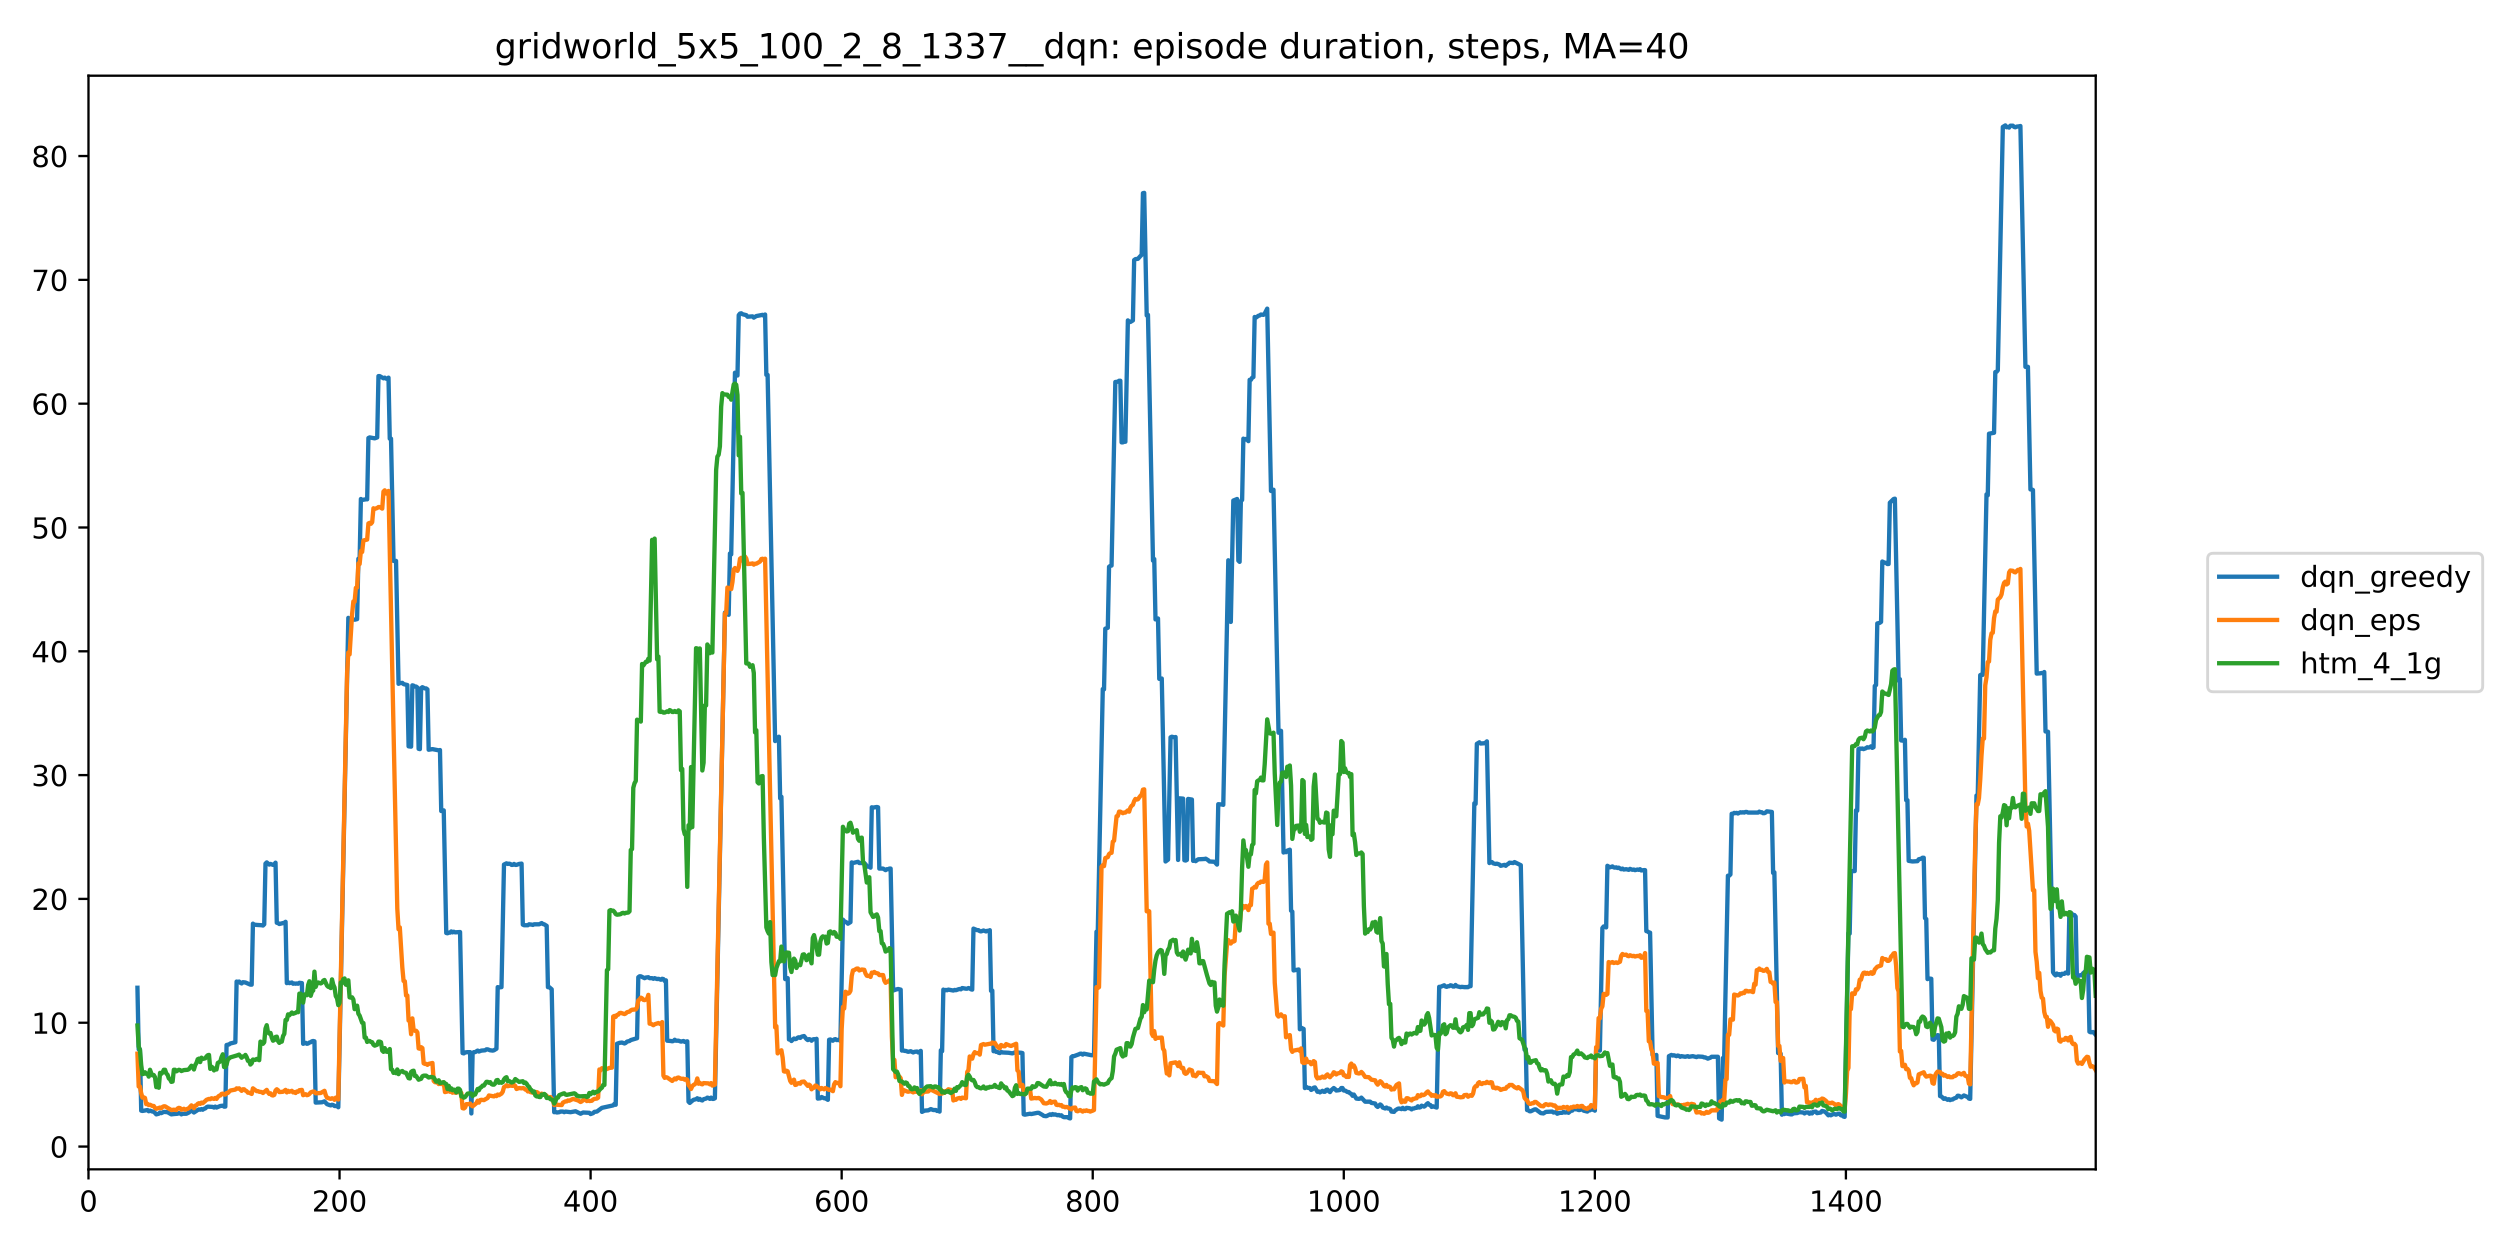<?xml version="1.0" encoding="utf-8" standalone="no"?>
<!DOCTYPE svg PUBLIC "-//W3C//DTD SVG 1.1//EN"
  "http://www.w3.org/Graphics/SVG/1.1/DTD/svg11.dtd">
<!-- Created with matplotlib (https://matplotlib.org/) -->
<svg height="432pt" version="1.1" viewBox="0 0 864 432" width="864pt" xmlns="http://www.w3.org/2000/svg" xmlns:xlink="http://www.w3.org/1999/xlink">
 <defs>
  <style type="text/css">
*{stroke-linecap:butt;stroke-linejoin:round;}
  </style>
 </defs>
 <g id="figure_1">
  <g id="patch_1">
   <path d="M 0 432 
L 864 432 
L 864 0 
L 0 0 
z
" style="fill:#ffffff;"/>
  </g>
  <g id="axes_1">
   <g id="patch_2">
    <path d="M 30.58 404.12 
L 724.28 404.12 
L 724.28 26.16 
L 30.58 26.16 
z
" style="fill:#ffffff;"/>
   </g>
   <g id="matplotlib.axis_1">
    <g id="xtick_1">
     <g id="line2d_1">
      <defs>
       <path d="M 0 0 
L 0 3.5 
" id="mc869f737c4" style="stroke:#000000;stroke-width:0.8;"/>
      </defs>
      <g>
       <use style="stroke:#000000;stroke-width:0.8;" x="30.58" xlink:href="#mc869f737c4" y="404.12"/>
      </g>
     </g>
     <g id="text_1">
      <!-- 0 -->
      <defs>
       <path d="M 31.781 66.406 
Q 24.172 66.406 20.328 58.906 
Q 16.5 51.422 16.5 36.375 
Q 16.5 21.391 20.328 13.891 
Q 24.172 6.391 31.781 6.391 
Q 39.453 6.391 43.281 13.891 
Q 47.125 21.391 47.125 36.375 
Q 47.125 51.422 43.281 58.906 
Q 39.453 66.406 31.781 66.406 
z
M 31.781 74.219 
Q 44.047 74.219 50.516 64.516 
Q 56.984 54.828 56.984 36.375 
Q 56.984 17.969 50.516 8.266 
Q 44.047 -1.422 31.781 -1.422 
Q 19.531 -1.422 13.062 8.266 
Q 6.594 17.969 6.594 36.375 
Q 6.594 54.828 13.062 64.516 
Q 19.531 74.219 31.781 74.219 
z
" id="DejaVuSans-48"/>
      </defs>
      <g transform="translate(27.399 418.718)scale(0.1 -0.1)">
       <use xlink:href="#DejaVuSans-48"/>
      </g>
     </g>
    </g>
    <g id="xtick_2">
     <g id="line2d_2">
      <g>
       <use style="stroke:#000000;stroke-width:0.8;" x="117.347" xlink:href="#mc869f737c4" y="404.12"/>
      </g>
     </g>
     <g id="text_2">
      <!-- 200 -->
      <defs>
       <path d="M 19.188 8.297 
L 53.609 8.297 
L 53.609 0 
L 7.328 0 
L 7.328 8.297 
Q 12.938 14.109 22.625 23.891 
Q 32.328 33.688 34.812 36.531 
Q 39.547 41.844 41.422 45.531 
Q 43.312 49.219 43.312 52.781 
Q 43.312 58.594 39.234 62.25 
Q 35.156 65.922 28.609 65.922 
Q 23.969 65.922 18.812 64.312 
Q 13.672 62.703 7.812 59.422 
L 7.812 69.391 
Q 13.766 71.781 18.938 73 
Q 24.125 74.219 28.422 74.219 
Q 39.75 74.219 46.484 68.547 
Q 53.219 62.891 53.219 53.422 
Q 53.219 48.922 51.531 44.891 
Q 49.859 40.875 45.406 35.406 
Q 44.188 33.984 37.641 27.219 
Q 31.109 20.453 19.188 8.297 
z
" id="DejaVuSans-50"/>
      </defs>
      <g transform="translate(107.803 418.718)scale(0.1 -0.1)">
       <use xlink:href="#DejaVuSans-50"/>
       <use x="63.623" xlink:href="#DejaVuSans-48"/>
       <use x="127.246" xlink:href="#DejaVuSans-48"/>
      </g>
     </g>
    </g>
    <g id="xtick_3">
     <g id="line2d_3">
      <g>
       <use style="stroke:#000000;stroke-width:0.8;" x="204.113" xlink:href="#mc869f737c4" y="404.12"/>
      </g>
     </g>
     <g id="text_3">
      <!-- 400 -->
      <defs>
       <path d="M 37.797 64.312 
L 12.891 25.391 
L 37.797 25.391 
z
M 35.203 72.906 
L 47.609 72.906 
L 47.609 25.391 
L 58.016 25.391 
L 58.016 17.188 
L 47.609 17.188 
L 47.609 0 
L 37.797 0 
L 37.797 17.188 
L 4.891 17.188 
L 4.891 26.703 
z
" id="DejaVuSans-52"/>
      </defs>
      <g transform="translate(194.57 418.718)scale(0.1 -0.1)">
       <use xlink:href="#DejaVuSans-52"/>
       <use x="63.623" xlink:href="#DejaVuSans-48"/>
       <use x="127.246" xlink:href="#DejaVuSans-48"/>
      </g>
     </g>
    </g>
    <g id="xtick_4">
     <g id="line2d_4">
      <g>
       <use style="stroke:#000000;stroke-width:0.8;" x="290.88" xlink:href="#mc869f737c4" y="404.12"/>
      </g>
     </g>
     <g id="text_4">
      <!-- 600 -->
      <defs>
       <path d="M 33.016 40.375 
Q 26.375 40.375 22.484 35.828 
Q 18.609 31.297 18.609 23.391 
Q 18.609 15.531 22.484 10.953 
Q 26.375 6.391 33.016 6.391 
Q 39.656 6.391 43.531 10.953 
Q 47.406 15.531 47.406 23.391 
Q 47.406 31.297 43.531 35.828 
Q 39.656 40.375 33.016 40.375 
z
M 52.594 71.297 
L 52.594 62.312 
Q 48.875 64.062 45.094 64.984 
Q 41.312 65.922 37.594 65.922 
Q 27.828 65.922 22.672 59.328 
Q 17.531 52.734 16.797 39.406 
Q 19.672 43.656 24.016 45.922 
Q 28.375 48.188 33.594 48.188 
Q 44.578 48.188 50.953 41.516 
Q 57.328 34.859 57.328 23.391 
Q 57.328 12.156 50.688 5.359 
Q 44.047 -1.422 33.016 -1.422 
Q 20.359 -1.422 13.672 8.266 
Q 6.984 17.969 6.984 36.375 
Q 6.984 53.656 15.188 63.938 
Q 23.391 74.219 37.203 74.219 
Q 40.922 74.219 44.703 73.484 
Q 48.484 72.75 52.594 71.297 
z
" id="DejaVuSans-54"/>
      </defs>
      <g transform="translate(281.336 418.718)scale(0.1 -0.1)">
       <use xlink:href="#DejaVuSans-54"/>
       <use x="63.623" xlink:href="#DejaVuSans-48"/>
       <use x="127.246" xlink:href="#DejaVuSans-48"/>
      </g>
     </g>
    </g>
    <g id="xtick_5">
     <g id="line2d_5">
      <g>
       <use style="stroke:#000000;stroke-width:0.8;" x="377.647" xlink:href="#mc869f737c4" y="404.12"/>
      </g>
     </g>
     <g id="text_5">
      <!-- 800 -->
      <defs>
       <path d="M 31.781 34.625 
Q 24.75 34.625 20.719 30.859 
Q 16.703 27.094 16.703 20.516 
Q 16.703 13.922 20.719 10.156 
Q 24.75 6.391 31.781 6.391 
Q 38.812 6.391 42.859 10.172 
Q 46.922 13.969 46.922 20.516 
Q 46.922 27.094 42.891 30.859 
Q 38.875 34.625 31.781 34.625 
z
M 21.922 38.812 
Q 15.578 40.375 12.031 44.719 
Q 8.5 49.078 8.5 55.328 
Q 8.5 64.062 14.719 69.141 
Q 20.953 74.219 31.781 74.219 
Q 42.672 74.219 48.875 69.141 
Q 55.078 64.062 55.078 55.328 
Q 55.078 49.078 51.531 44.719 
Q 48 40.375 41.703 38.812 
Q 48.828 37.156 52.797 32.312 
Q 56.781 27.484 56.781 20.516 
Q 56.781 9.906 50.312 4.234 
Q 43.844 -1.422 31.781 -1.422 
Q 19.734 -1.422 13.25 4.234 
Q 6.781 9.906 6.781 20.516 
Q 6.781 27.484 10.781 32.312 
Q 14.797 37.156 21.922 38.812 
z
M 18.312 54.391 
Q 18.312 48.734 21.844 45.562 
Q 25.391 42.391 31.781 42.391 
Q 38.141 42.391 41.719 45.562 
Q 45.312 48.734 45.312 54.391 
Q 45.312 60.062 41.719 63.234 
Q 38.141 66.406 31.781 66.406 
Q 25.391 66.406 21.844 63.234 
Q 18.312 60.062 18.312 54.391 
z
" id="DejaVuSans-56"/>
      </defs>
      <g transform="translate(368.103 418.718)scale(0.1 -0.1)">
       <use xlink:href="#DejaVuSans-56"/>
       <use x="63.623" xlink:href="#DejaVuSans-48"/>
       <use x="127.246" xlink:href="#DejaVuSans-48"/>
      </g>
     </g>
    </g>
    <g id="xtick_6">
     <g id="line2d_6">
      <g>
       <use style="stroke:#000000;stroke-width:0.8;" x="464.414" xlink:href="#mc869f737c4" y="404.12"/>
      </g>
     </g>
     <g id="text_6">
      <!-- 1000 -->
      <defs>
       <path d="M 12.406 8.297 
L 28.516 8.297 
L 28.516 63.922 
L 10.984 60.406 
L 10.984 69.391 
L 28.422 72.906 
L 38.281 72.906 
L 38.281 8.297 
L 54.391 8.297 
L 54.391 0 
L 12.406 0 
z
" id="DejaVuSans-49"/>
      </defs>
      <g transform="translate(451.689 418.718)scale(0.1 -0.1)">
       <use xlink:href="#DejaVuSans-49"/>
       <use x="63.623" xlink:href="#DejaVuSans-48"/>
       <use x="127.246" xlink:href="#DejaVuSans-48"/>
       <use x="190.869" xlink:href="#DejaVuSans-48"/>
      </g>
     </g>
    </g>
    <g id="xtick_7">
     <g id="line2d_7">
      <g>
       <use style="stroke:#000000;stroke-width:0.8;" x="551.18" xlink:href="#mc869f737c4" y="404.12"/>
      </g>
     </g>
     <g id="text_7">
      <!-- 1200 -->
      <g transform="translate(538.455 418.718)scale(0.1 -0.1)">
       <use xlink:href="#DejaVuSans-49"/>
       <use x="63.623" xlink:href="#DejaVuSans-50"/>
       <use x="127.246" xlink:href="#DejaVuSans-48"/>
       <use x="190.869" xlink:href="#DejaVuSans-48"/>
      </g>
     </g>
    </g>
    <g id="xtick_8">
     <g id="line2d_8">
      <g>
       <use style="stroke:#000000;stroke-width:0.8;" x="637.947" xlink:href="#mc869f737c4" y="404.12"/>
      </g>
     </g>
     <g id="text_8">
      <!-- 1400 -->
      <g transform="translate(625.222 418.718)scale(0.1 -0.1)">
       <use xlink:href="#DejaVuSans-49"/>
       <use x="63.623" xlink:href="#DejaVuSans-52"/>
       <use x="127.246" xlink:href="#DejaVuSans-48"/>
       <use x="190.869" xlink:href="#DejaVuSans-48"/>
      </g>
     </g>
    </g>
   </g>
   <g id="matplotlib.axis_2">
    <g id="ytick_1">
     <g id="line2d_9">
      <defs>
       <path d="M 0 0 
L -3.5 0 
" id="mc76c623d0d" style="stroke:#000000;stroke-width:0.8;"/>
      </defs>
      <g>
       <use style="stroke:#000000;stroke-width:0.8;" x="30.58" xlink:href="#mc76c623d0d" y="396.247"/>
      </g>
     </g>
     <g id="text_9">
      <!-- 0 -->
      <g transform="translate(17.218 400.046)scale(0.1 -0.1)">
       <use xlink:href="#DejaVuSans-48"/>
      </g>
     </g>
    </g>
    <g id="ytick_2">
     <g id="line2d_10">
      <g>
       <use style="stroke:#000000;stroke-width:0.8;" x="30.58" xlink:href="#mc76c623d0d" y="353.457"/>
      </g>
     </g>
     <g id="text_10">
      <!-- 10 -->
      <g transform="translate(10.855 357.256)scale(0.1 -0.1)">
       <use xlink:href="#DejaVuSans-49"/>
       <use x="63.623" xlink:href="#DejaVuSans-48"/>
      </g>
     </g>
    </g>
    <g id="ytick_3">
     <g id="line2d_11">
      <g>
       <use style="stroke:#000000;stroke-width:0.8;" x="30.58" xlink:href="#mc76c623d0d" y="310.668"/>
      </g>
     </g>
     <g id="text_11">
      <!-- 20 -->
      <g transform="translate(10.855 314.467)scale(0.1 -0.1)">
       <use xlink:href="#DejaVuSans-50"/>
       <use x="63.623" xlink:href="#DejaVuSans-48"/>
      </g>
     </g>
    </g>
    <g id="ytick_4">
     <g id="line2d_12">
      <g>
       <use style="stroke:#000000;stroke-width:0.8;" x="30.58" xlink:href="#mc76c623d0d" y="267.878"/>
      </g>
     </g>
     <g id="text_12">
      <!-- 30 -->
      <defs>
       <path d="M 40.578 39.312 
Q 47.656 37.797 51.625 33 
Q 55.609 28.219 55.609 21.188 
Q 55.609 10.406 48.188 4.484 
Q 40.766 -1.422 27.094 -1.422 
Q 22.516 -1.422 17.656 -0.516 
Q 12.797 0.391 7.625 2.203 
L 7.625 11.719 
Q 11.719 9.328 16.594 8.109 
Q 21.484 6.891 26.812 6.891 
Q 36.078 6.891 40.938 10.547 
Q 45.797 14.203 45.797 21.188 
Q 45.797 27.641 41.281 31.266 
Q 36.766 34.906 28.719 34.906 
L 20.219 34.906 
L 20.219 43.016 
L 29.109 43.016 
Q 36.375 43.016 40.234 45.922 
Q 44.094 48.828 44.094 54.297 
Q 44.094 59.906 40.109 62.906 
Q 36.141 65.922 28.719 65.922 
Q 24.656 65.922 20.016 65.031 
Q 15.375 64.156 9.812 62.312 
L 9.812 71.094 
Q 15.438 72.656 20.344 73.438 
Q 25.25 74.219 29.594 74.219 
Q 40.828 74.219 47.359 69.109 
Q 53.906 64.016 53.906 55.328 
Q 53.906 49.266 50.438 45.094 
Q 46.969 40.922 40.578 39.312 
z
" id="DejaVuSans-51"/>
      </defs>
      <g transform="translate(10.855 271.677)scale(0.1 -0.1)">
       <use xlink:href="#DejaVuSans-51"/>
       <use x="63.623" xlink:href="#DejaVuSans-48"/>
      </g>
     </g>
    </g>
    <g id="ytick_5">
     <g id="line2d_13">
      <g>
       <use style="stroke:#000000;stroke-width:0.8;" x="30.58" xlink:href="#mc76c623d0d" y="225.089"/>
      </g>
     </g>
     <g id="text_13">
      <!-- 40 -->
      <g transform="translate(10.855 228.888)scale(0.1 -0.1)">
       <use xlink:href="#DejaVuSans-52"/>
       <use x="63.623" xlink:href="#DejaVuSans-48"/>
      </g>
     </g>
    </g>
    <g id="ytick_6">
     <g id="line2d_14">
      <g>
       <use style="stroke:#000000;stroke-width:0.8;" x="30.58" xlink:href="#mc76c623d0d" y="182.299"/>
      </g>
     </g>
     <g id="text_14">
      <!-- 50 -->
      <defs>
       <path d="M 10.797 72.906 
L 49.516 72.906 
L 49.516 64.594 
L 19.828 64.594 
L 19.828 46.734 
Q 21.969 47.469 24.109 47.828 
Q 26.266 48.188 28.422 48.188 
Q 40.625 48.188 47.75 41.5 
Q 54.891 34.812 54.891 23.391 
Q 54.891 11.625 47.562 5.094 
Q 40.234 -1.422 26.906 -1.422 
Q 22.312 -1.422 17.547 -0.641 
Q 12.797 0.141 7.719 1.703 
L 7.719 11.625 
Q 12.109 9.234 16.797 8.062 
Q 21.484 6.891 26.703 6.891 
Q 35.156 6.891 40.078 11.328 
Q 45.016 15.766 45.016 23.391 
Q 45.016 31 40.078 35.438 
Q 35.156 39.891 26.703 39.891 
Q 22.75 39.891 18.812 39.016 
Q 14.891 38.141 10.797 36.281 
z
" id="DejaVuSans-53"/>
      </defs>
      <g transform="translate(10.855 186.098)scale(0.1 -0.1)">
       <use xlink:href="#DejaVuSans-53"/>
       <use x="63.623" xlink:href="#DejaVuSans-48"/>
      </g>
     </g>
    </g>
    <g id="ytick_7">
     <g id="line2d_15">
      <g>
       <use style="stroke:#000000;stroke-width:0.8;" x="30.58" xlink:href="#mc76c623d0d" y="139.509"/>
      </g>
     </g>
     <g id="text_15">
      <!-- 60 -->
      <g transform="translate(10.855 143.309)scale(0.1 -0.1)">
       <use xlink:href="#DejaVuSans-54"/>
       <use x="63.623" xlink:href="#DejaVuSans-48"/>
      </g>
     </g>
    </g>
    <g id="ytick_8">
     <g id="line2d_16">
      <g>
       <use style="stroke:#000000;stroke-width:0.8;" x="30.58" xlink:href="#mc76c623d0d" y="96.72"/>
      </g>
     </g>
     <g id="text_16">
      <!-- 70 -->
      <defs>
       <path d="M 8.203 72.906 
L 55.078 72.906 
L 55.078 68.703 
L 28.609 0 
L 18.312 0 
L 43.219 64.594 
L 8.203 64.594 
z
" id="DejaVuSans-55"/>
      </defs>
      <g transform="translate(10.855 100.519)scale(0.1 -0.1)">
       <use xlink:href="#DejaVuSans-55"/>
       <use x="63.623" xlink:href="#DejaVuSans-48"/>
      </g>
     </g>
    </g>
    <g id="ytick_9">
     <g id="line2d_17">
      <g>
       <use style="stroke:#000000;stroke-width:0.8;" x="30.58" xlink:href="#mc76c623d0d" y="53.93"/>
      </g>
     </g>
     <g id="text_17">
      <!-- 80 -->
      <g transform="translate(10.855 57.73)scale(0.1 -0.1)">
       <use xlink:href="#DejaVuSans-56"/>
       <use x="63.623" xlink:href="#DejaVuSans-48"/>
      </g>
     </g>
    </g>
   </g>
   <g id="line2d_18">
    <path clip-path="url(#p6889ab659e)" d="M 47.5 341.369 
L 47.933 362.657 
L 48.367 362.657 
L 48.801 383.838 
L 49.235 383.945 
L 50.97 383.624 
L 51.404 384.052 
L 51.838 383.838 
L 52.706 384.159 
L 53.139 384.159 
L 54.007 385.121 
L 54.875 384.907 
L 55.309 384.48 
L 55.742 384.694 
L 56.61 384.266 
L 57.912 384.373 
L 59.213 385.121 
L 60.081 385.014 
L 61.382 384.907 
L 61.816 384.694 
L 62.25 384.801 
L 62.684 385.121 
L 63.118 384.907 
L 64.419 384.907 
L 65.287 384.48 
L 66.154 383.731 
L 67.022 384.48 
L 68.324 383.624 
L 68.757 383.41 
L 69.191 383.517 
L 69.625 383.303 
L 70.059 383.517 
L 70.493 383.196 
L 70.927 383.089 
L 71.36 382.661 
L 71.794 382.447 
L 73.53 382.554 
L 73.963 382.768 
L 74.397 382.447 
L 74.831 382.768 
L 76.133 382.233 
L 77 382.126 
L 77.434 382.447 
L 77.868 382.447 
L 78.302 361.159 
L 79.169 360.945 
L 79.603 360.624 
L 81.339 360.197 
L 81.772 339.23 
L 82.206 339.337 
L 82.64 339.23 
L 83.074 339.658 
L 83.508 339.872 
L 83.942 339.444 
L 84.809 339.551 
L 86.545 340.299 
L 86.978 340.299 
L 87.412 319.226 
L 87.846 319.546 
L 88.714 319.653 
L 90.449 319.76 
L 90.883 319.867 
L 91.317 319.44 
L 91.751 298.473 
L 92.184 298.045 
L 93.052 298.794 
L 93.486 298.58 
L 94.354 298.901 
L 94.787 298.687 
L 95.221 298.152 
L 95.655 318.905 
L 96.089 319.012 
L 96.523 319.333 
L 98.258 318.905 
L 98.692 318.584 
L 99.126 339.765 
L 99.56 339.444 
L 99.993 339.765 
L 100.861 339.551 
L 101.295 339.978 
L 101.729 339.872 
L 102.163 339.978 
L 102.596 339.872 
L 103.03 339.978 
L 103.464 339.658 
L 104.332 339.765 
L 104.766 360.731 
L 105.633 360.41 
L 106.067 360.731 
L 106.501 360.624 
L 106.935 360.304 
L 107.369 360.197 
L 107.802 359.876 
L 108.236 359.769 
L 108.67 359.876 
L 109.104 381.056 
L 111.273 380.949 
L 112.141 380.629 
L 113.008 381.591 
L 113.876 381.912 
L 114.31 382.019 
L 114.744 381.805 
L 115.178 381.912 
L 115.611 382.233 
L 116.479 382.233 
L 116.913 382.661 
L 120.384 213.535 
L 120.817 213.963 
L 121.685 214.177 
L 122.119 214.07 
L 122.553 214.177 
L 123.42 213.963 
L 123.854 193.103 
L 124.288 193.317 
L 124.722 172.457 
L 125.156 172.778 
L 126.457 172.564 
L 126.891 172.564 
L 127.325 151.384 
L 127.759 151.17 
L 129.494 151.491 
L 130.362 151.17 
L 130.796 129.989 
L 131.229 129.989 
L 132.531 130.738 
L 132.965 130.524 
L 133.399 130.845 
L 133.832 130.952 
L 134.266 130.524 
L 134.7 151.598 
L 135.134 151.598 
L 136.002 193.852 
L 136.869 193.852 
L 137.737 236.321 
L 138.171 236.107 
L 139.038 236 
L 139.472 236.428 
L 140.774 236.749 
L 141.208 257.93 
L 142.075 258.037 
L 142.509 236.856 
L 142.943 236.963 
L 143.377 237.284 
L 143.811 237.284 
L 144.244 237.605 
L 144.678 258.785 
L 145.112 258.892 
L 145.546 237.818 
L 145.98 237.498 
L 146.847 237.925 
L 147.281 237.925 
L 147.715 238.246 
L 148.149 259.106 
L 149.45 258.892 
L 151.62 259.32 
L 152.053 259.213 
L 152.487 280.287 
L 152.921 280.073 
L 153.355 280.073 
L 154.223 322.435 
L 154.656 322.542 
L 155.09 322.328 
L 155.524 322.328 
L 155.958 321.9 
L 156.392 322.221 
L 156.826 322.007 
L 157.259 322.221 
L 158.995 322.114 
L 159.862 363.941 
L 160.296 364.048 
L 160.73 363.727 
L 161.598 363.62 
L 162.465 363.62 
L 162.899 384.801 
L 163.333 363.941 
L 163.767 363.62 
L 164.201 363.62 
L 165.068 363.085 
L 165.502 363.406 
L 166.37 363.085 
L 167.671 362.978 
L 168.105 362.657 
L 168.539 362.657 
L 169.407 362.978 
L 170.274 363.085 
L 170.708 362.978 
L 171.576 362.443 
L 172.01 341.155 
L 172.444 341.262 
L 173.311 341.155 
L 174.179 298.794 
L 175.047 298.366 
L 175.48 298.58 
L 175.914 298.473 
L 176.348 298.58 
L 176.782 298.901 
L 177.216 298.901 
L 177.65 298.58 
L 178.083 298.901 
L 178.517 298.901 
L 179.385 298.58 
L 180.253 298.473 
L 180.686 319.546 
L 181.12 319.76 
L 182.422 319.76 
L 182.856 319.44 
L 183.723 319.546 
L 184.157 319.653 
L 184.591 319.44 
L 186.326 319.44 
L 187.194 319.012 
L 187.628 319.333 
L 188.062 319.44 
L 188.929 319.974 
L 189.363 341.155 
L 189.797 341.155 
L 190.665 341.904 
L 191.532 384.373 
L 191.966 384.266 
L 192.4 384.48 
L 193.268 384.373 
L 193.701 384.159 
L 194.569 384.159 
L 195.003 384.373 
L 195.437 384.159 
L 196.304 384.266 
L 197.172 384.373 
L 198.907 384.052 
L 200.643 384.907 
L 201.51 384.48 
L 203.68 384.587 
L 204.113 385.014 
L 204.981 384.694 
L 205.415 384.266 
L 206.283 384.159 
L 208.018 382.875 
L 211.922 382.019 
L 212.356 381.484 
L 212.79 381.805 
L 213.224 360.731 
L 214.092 360.41 
L 214.959 360.304 
L 215.827 360.624 
L 216.261 360.41 
L 216.695 359.983 
L 217.562 359.769 
L 217.996 359.448 
L 220.165 358.806 
L 220.599 337.732 
L 221.033 337.411 
L 221.467 337.411 
L 222.768 338.053 
L 223.202 337.839 
L 224.07 337.732 
L 224.504 338.053 
L 225.371 338.053 
L 225.805 338.267 
L 226.239 338.053 
L 227.107 338.374 
L 227.54 338.267 
L 228.408 338.588 
L 228.842 338.267 
L 229.276 338.374 
L 229.71 339.016 
L 230.143 338.802 
L 230.577 359.662 
L 231.879 359.769 
L 232.313 359.876 
L 232.746 359.769 
L 233.18 359.341 
L 233.614 359.662 
L 234.482 359.662 
L 235.349 359.983 
L 236.217 359.769 
L 236.651 360.09 
L 237.519 359.876 
L 237.952 380.736 
L 238.386 381.163 
L 239.254 380.415 
L 239.688 380.094 
L 240.555 379.88 
L 240.989 379.559 
L 241.423 380.094 
L 241.857 379.773 
L 242.291 380.201 
L 242.725 380.308 
L 243.158 379.88 
L 244.026 379.666 
L 244.46 379.345 
L 244.894 379.452 
L 245.328 379.773 
L 245.761 379.345 
L 246.195 379.773 
L 246.629 379.773 
L 247.063 379.559 
L 250.534 211.717 
L 250.967 211.717 
L 251.401 212.252 
L 251.835 212.466 
L 252.269 191.285 
L 252.703 191.606 
L 254.004 128.812 
L 254.872 129.775 
L 255.306 108.915 
L 255.74 108.38 
L 256.173 108.273 
L 256.607 108.594 
L 257.909 108.915 
L 258.343 109.45 
L 260.078 109.343 
L 260.512 109.771 
L 261.38 109.236 
L 263.549 108.808 
L 263.983 109.129 
L 264.416 108.701 
L 264.85 129.561 
L 265.284 129.561 
L 267.887 256.111 
L 268.755 255.148 
L 269.189 254.613 
L 269.622 275.901 
L 270.056 275.366 
L 271.358 338.374 
L 271.792 338.053 
L 272.225 338.053 
L 272.659 359.234 
L 273.093 359.234 
L 273.527 359.769 
L 274.395 358.913 
L 274.828 359.127 
L 275.262 359.02 
L 275.696 358.592 
L 276.13 358.485 
L 276.564 358.699 
L 276.998 358.271 
L 277.865 358.057 
L 278.733 359.127 
L 279.167 359.448 
L 279.601 359.127 
L 280.034 359.234 
L 280.468 359.662 
L 280.902 359.234 
L 281.336 359.127 
L 281.77 359.234 
L 282.204 359.02 
L 282.637 379.666 
L 283.505 379.559 
L 283.939 379.131 
L 284.807 379.559 
L 285.24 379.559 
L 286.108 380.094 
L 286.542 359.341 
L 286.976 359.234 
L 287.41 359.555 
L 287.843 359.662 
L 288.277 359.234 
L 288.711 359.127 
L 289.145 359.448 
L 290.013 359.341 
L 290.446 359.769 
L 291.314 317.835 
L 291.748 318.37 
L 292.616 318.798 
L 293.049 319.226 
L 293.917 318.691 
L 294.351 298.045 
L 294.785 298.259 
L 296.52 297.831 
L 296.954 298.259 
L 298.689 298.259 
L 299.123 298.687 
L 299.557 299.328 
L 299.991 299.542 
L 300.425 299.435 
L 300.858 299.863 
L 301.292 279.003 
L 301.726 279.11 
L 303.028 278.896 
L 303.461 279.003 
L 303.895 300.184 
L 305.197 300.184 
L 306.064 300.719 
L 306.498 300.398 
L 306.932 300.398 
L 307.366 300.184 
L 307.8 300.184 
L 308.667 342.332 
L 309.535 342.011 
L 310.403 341.797 
L 311.27 342.011 
L 311.704 363.085 
L 312.138 362.978 
L 312.572 363.192 
L 313.006 363.192 
L 313.873 363.513 
L 314.741 363.299 
L 315.609 363.727 
L 316.043 363.513 
L 316.91 363.406 
L 317.344 363.727 
L 318.212 363.192 
L 318.646 384.266 
L 319.513 383.838 
L 320.815 383.731 
L 321.682 383.303 
L 322.55 383.624 
L 323.418 383.624 
L 323.852 383.945 
L 324.285 383.838 
L 324.719 384.159 
L 325.153 362.978 
L 325.587 363.299 
L 326.021 342.011 
L 326.455 342.332 
L 326.888 342.118 
L 327.322 342.225 
L 327.756 342.011 
L 329.491 342.332 
L 329.925 342.118 
L 330.359 342.225 
L 331.227 341.904 
L 331.661 341.797 
L 332.094 341.904 
L 332.528 341.476 
L 333.83 341.69 
L 334.264 341.69 
L 334.697 341.476 
L 335.131 341.583 
L 335.565 341.904 
L 335.999 342.011 
L 336.433 320.937 
L 337.734 321.472 
L 338.168 321.472 
L 338.602 321.793 
L 339.036 321.9 
L 339.903 321.579 
L 340.771 321.9 
L 341.205 321.686 
L 341.639 321.793 
L 342.073 321.472 
L 342.506 342.439 
L 342.94 342.332 
L 343.374 363.299 
L 343.808 363.085 
L 344.242 363.513 
L 344.676 363.513 
L 345.109 363.834 
L 345.543 363.941 
L 345.977 363.513 
L 346.411 363.727 
L 348.58 363.834 
L 349.882 364.048 
L 350.749 363.727 
L 352.918 363.834 
L 353.352 363.941 
L 353.786 385.121 
L 354.22 385.228 
L 355.955 384.907 
L 356.389 385.014 
L 358.558 384.587 
L 358.992 384.587 
L 360.294 385.335 
L 360.727 385.656 
L 361.595 385.763 
L 362.897 385.121 
L 363.33 385.335 
L 363.764 385.014 
L 364.198 385.228 
L 364.632 385.121 
L 365.5 385.442 
L 365.933 385.335 
L 366.367 385.549 
L 366.801 385.442 
L 367.235 385.87 
L 367.669 386.084 
L 368.97 386.084 
L 369.404 386.405 
L 369.838 386.512 
L 370.272 365.331 
L 370.706 365.01 
L 371.139 365.01 
L 372.007 364.689 
L 372.875 364.369 
L 373.309 364.155 
L 373.742 364.155 
L 374.176 364.475 
L 374.61 364.155 
L 377.213 364.689 
L 377.647 364.689 
L 378.081 364.475 
L 378.948 322.007 
L 379.382 322.328 
L 381.118 238.139 
L 381.551 238.246 
L 381.985 217.279 
L 382.853 216.959 
L 383.287 195.885 
L 383.721 195.564 
L 384.154 195.457 
L 385.456 132.021 
L 386.324 131.914 
L 386.757 131.593 
L 387.191 131.593 
L 387.625 152.881 
L 388.059 152.881 
L 388.493 152.667 
L 388.927 152.667 
L 389.794 110.734 
L 390.228 111.161 
L 390.662 111.268 
L 391.53 110.734 
L 391.963 89.874 
L 392.397 89.553 
L 393.265 89.446 
L 394.133 88.483 
L 394.566 88.055 
L 395 66.767 
L 395.434 66.66 
L 396.302 109.022 
L 396.736 108.808 
L 398.471 193.745 
L 398.905 193.21 
L 399.339 214.07 
L 399.772 213.749 
L 400.206 213.749 
L 400.64 234.609 
L 401.508 234.502 
L 402.809 297.724 
L 403.677 297.082 
L 404.545 254.827 
L 404.978 254.613 
L 405.846 254.827 
L 406.28 254.72 
L 407.148 297.189 
L 407.581 275.901 
L 408.883 276.008 
L 409.317 297.296 
L 409.751 297.403 
L 410.184 297.189 
L 410.618 276.115 
L 411.92 276.329 
L 412.354 297.51 
L 412.787 297.403 
L 413.221 297.617 
L 414.089 296.975 
L 416.258 296.868 
L 416.692 296.761 
L 417.56 297.296 
L 417.993 297.724 
L 419.729 297.831 
L 420.596 298.794 
L 421.03 277.934 
L 422.332 278.041 
L 422.766 278.148 
L 424.501 193.638 
L 424.935 214.712 
L 425.369 214.926 
L 426.236 172.992 
L 427.538 172.457 
L 427.972 193.745 
L 428.405 194.173 
L 428.839 173.206 
L 429.273 172.778 
L 429.707 151.598 
L 430.141 152.025 
L 430.575 151.705 
L 431.008 151.918 
L 431.442 152.453 
L 431.876 131.273 
L 432.31 131.273 
L 432.744 130.524 
L 433.178 130.31 
L 433.611 109.557 
L 434.045 109.771 
L 434.913 109.129 
L 435.347 109.022 
L 435.781 108.701 
L 436.648 108.808 
L 437.082 108.38 
L 437.95 106.669 
L 439.251 169.676 
L 439.685 169.676 
L 440.119 169.248 
L 441.854 253.223 
L 442.722 252.581 
L 443.59 294.622 
L 444.023 294.408 
L 444.457 294.515 
L 444.891 293.98 
L 445.759 293.659 
L 446.193 314.733 
L 446.626 315.054 
L 447.06 335.379 
L 448.796 335.058 
L 449.229 355.704 
L 449.663 355.169 
L 450.531 355.597 
L 450.965 376.029 
L 451.399 375.601 
L 451.832 375.922 
L 452.7 376.029 
L 453.134 376.671 
L 453.568 376.457 
L 454.002 375.922 
L 454.435 375.815 
L 455.303 377.312 
L 455.737 377.205 
L 456.171 377.526 
L 457.038 376.991 
L 457.472 377.312 
L 457.906 377.312 
L 458.34 376.671 
L 458.774 376.564 
L 459.208 377.098 
L 459.641 377.419 
L 460.075 376.777 
L 460.943 376.029 
L 461.377 376.35 
L 461.811 376.884 
L 462.678 376.777 
L 463.112 376.671 
L 463.546 376.029 
L 463.98 376.029 
L 464.414 376.884 
L 464.847 376.884 
L 465.715 377.419 
L 466.149 377.419 
L 466.583 377.847 
L 467.017 378.061 
L 467.45 378.703 
L 467.884 378.275 
L 468.752 379.666 
L 469.62 379.773 
L 470.053 379.666 
L 470.487 379.345 
L 471.789 380.736 
L 473.524 380.736 
L 473.958 381.163 
L 475.259 381.377 
L 475.693 382.233 
L 476.127 382.554 
L 476.995 381.698 
L 477.429 382.019 
L 477.862 382.768 
L 478.73 383.089 
L 479.164 382.768 
L 479.598 383.089 
L 480.032 383.089 
L 480.465 383.303 
L 480.899 384.159 
L 481.767 384.266 
L 482.201 383.731 
L 483.068 383.196 
L 483.502 383.089 
L 484.37 383.303 
L 484.804 382.875 
L 485.238 383.303 
L 485.671 383.303 
L 486.105 382.875 
L 486.973 382.982 
L 487.407 383.089 
L 487.841 383.41 
L 488.274 383.089 
L 488.708 383.089 
L 489.142 382.875 
L 489.576 382.875 
L 490.01 382.34 
L 490.444 382.768 
L 490.877 382.661 
L 491.311 382.126 
L 492.179 382.447 
L 492.613 382.126 
L 493.047 381.591 
L 493.481 381.27 
L 493.914 381.805 
L 494.348 381.912 
L 494.782 382.554 
L 495.216 382.34 
L 496.517 382.768 
L 497.385 341.048 
L 497.819 341.048 
L 499.12 340.513 
L 499.554 340.941 
L 499.988 341.048 
L 500.422 340.834 
L 500.856 340.834 
L 501.29 340.513 
L 501.723 340.62 
L 502.157 340.941 
L 502.591 340.941 
L 503.025 340.406 
L 503.459 340.834 
L 504.76 341.155 
L 505.194 341.048 
L 506.062 341.155 
L 507.363 341.155 
L 507.797 340.834 
L 508.231 340.834 
L 509.532 277.613 
L 509.966 277.827 
L 510.4 257.074 
L 511.268 256.539 
L 511.702 256.967 
L 513.003 256.86 
L 513.437 256.646 
L 513.871 256.218 
L 514.738 298.259 
L 515.172 297.938 
L 515.606 297.938 
L 516.04 298.366 
L 516.908 298.58 
L 517.341 298.473 
L 518.209 298.794 
L 518.643 299.221 
L 519.944 298.901 
L 520.378 299.221 
L 520.812 298.794 
L 521.246 298.58 
L 521.68 298.152 
L 522.981 298.259 
L 523.415 297.938 
L 525.584 299.007 
L 526.886 362.764 
L 527.32 362.55 
L 527.753 383.624 
L 528.187 383.731 
L 528.621 384.052 
L 529.055 384.052 
L 530.356 383.41 
L 530.79 383.41 
L 532.526 384.694 
L 533.393 384.801 
L 534.261 384.266 
L 536.43 384.159 
L 536.864 384.48 
L 537.732 384.373 
L 538.165 384.907 
L 539.033 384.587 
L 539.901 384.587 
L 540.335 384.266 
L 540.768 384.48 
L 541.202 384.48 
L 541.636 384.266 
L 542.07 384.587 
L 542.938 383.838 
L 543.371 383.838 
L 543.805 383.303 
L 545.107 383.41 
L 545.541 383.624 
L 545.974 383.624 
L 546.408 383.41 
L 546.842 383.41 
L 547.276 383.838 
L 548.577 384.159 
L 549.011 383.731 
L 549.445 383.731 
L 549.879 383.303 
L 550.313 383.517 
L 550.747 383.41 
L 551.18 383.838 
L 551.614 362.871 
L 552.048 363.085 
L 552.482 362.978 
L 552.916 363.085 
L 553.783 320.723 
L 554.217 320.188 
L 554.651 320.188 
L 555.085 320.509 
L 555.519 299.221 
L 556.386 299.756 
L 557.254 299.435 
L 557.688 299.756 
L 558.122 299.863 
L 558.556 299.756 
L 558.989 299.97 
L 559.423 299.863 
L 560.291 300.398 
L 560.725 300.184 
L 561.159 300.505 
L 562.026 300.398 
L 562.894 300.612 
L 563.328 300.291 
L 564.195 300.612 
L 564.629 300.505 
L 565.063 300.719 
L 565.931 300.505 
L 566.365 300.612 
L 566.798 300.398 
L 567.232 300.826 
L 568.1 300.719 
L 568.534 300.719 
L 568.968 321.793 
L 569.401 321.9 
L 569.835 322.221 
L 570.269 322.328 
L 571.137 364.582 
L 572.004 364.903 
L 572.438 364.582 
L 572.872 385.656 
L 575.475 386.191 
L 576.343 386.191 
L 576.777 365.01 
L 577.644 364.582 
L 578.078 364.796 
L 578.512 364.689 
L 579.38 365.01 
L 579.813 364.796 
L 580.247 364.903 
L 580.681 365.224 
L 581.115 365.01 
L 582.416 365.224 
L 583.284 365.01 
L 583.718 365.224 
L 585.019 365.01 
L 586.321 365.331 
L 586.755 365.117 
L 588.49 365.224 
L 588.924 365.438 
L 589.358 365.438 
L 590.225 365.866 
L 591.093 365.545 
L 591.527 365.224 
L 593.696 365.224 
L 594.13 386.512 
L 594.998 386.94 
L 595.431 365.652 
L 595.865 365.973 
L 597.167 302.645 
L 597.601 302.645 
L 598.034 302.217 
L 598.468 281.25 
L 598.902 281.25 
L 599.336 280.929 
L 599.77 281.036 
L 600.204 280.929 
L 600.637 281.143 
L 601.505 280.715 
L 601.939 280.822 
L 602.373 280.715 
L 602.807 280.822 
L 603.24 280.608 
L 603.674 280.608 
L 604.108 280.822 
L 607.579 280.822 
L 608.013 280.501 
L 608.446 280.715 
L 608.88 280.715 
L 609.314 281.036 
L 609.748 281.036 
L 610.182 280.822 
L 610.616 280.394 
L 611.483 280.501 
L 612.351 280.608 
L 612.785 301.682 
L 613.219 301.468 
L 614.52 363.941 
L 614.954 363.941 
L 615.388 364.155 
L 615.822 385.228 
L 616.255 384.907 
L 616.689 385.014 
L 617.123 384.801 
L 618.858 385.121 
L 619.292 385.121 
L 619.726 384.801 
L 620.594 384.694 
L 621.028 384.694 
L 621.895 384.373 
L 623.197 384.48 
L 623.631 384.801 
L 624.064 384.48 
L 624.932 384.48 
L 625.366 384.907 
L 625.8 384.48 
L 626.234 384.801 
L 626.667 384.266 
L 627.535 384.159 
L 627.969 384.694 
L 629.27 384.48 
L 629.704 383.945 
L 630.572 384.159 
L 631.006 384.48 
L 631.873 385.442 
L 632.307 385.228 
L 632.741 385.442 
L 633.609 385.014 
L 634.043 385.014 
L 634.476 385.228 
L 635.344 384.907 
L 635.778 384.907 
L 636.212 385.442 
L 636.646 385.442 
L 637.079 385.87 
L 637.513 385.977 
L 638.815 322.542 
L 639.249 322.649 
L 639.682 301.361 
L 640.116 301.04 
L 640.984 301.04 
L 641.418 280.073 
L 641.852 280.18 
L 642.285 258.892 
L 642.719 258.678 
L 643.153 258.785 
L 643.587 258.678 
L 644.021 258.892 
L 644.888 258.571 
L 645.322 258.25 
L 645.756 258.357 
L 646.19 258.25 
L 646.624 257.93 
L 647.058 258.464 
L 647.491 258.25 
L 647.925 237.07 
L 648.359 236.749 
L 648.793 215.461 
L 649.661 215.247 
L 650.094 214.926 
L 650.528 194.066 
L 651.396 194.494 
L 651.83 194.494 
L 652.264 194.922 
L 652.697 194.922 
L 653.131 173.741 
L 654.433 172.457 
L 654.867 172.35 
L 656.168 235.251 
L 656.602 234.716 
L 657.036 255.897 
L 657.903 256.004 
L 658.337 255.683 
L 658.771 276.543 
L 659.205 276.543 
L 659.639 297.51 
L 660.94 297.724 
L 662.676 297.617 
L 663.109 296.975 
L 663.977 296.761 
L 664.411 296.44 
L 664.845 296.44 
L 665.279 317.3 
L 665.712 317.621 
L 666.146 338.374 
L 666.58 338.16 
L 667.448 338.267 
L 667.882 359.234 
L 668.315 359.341 
L 669.183 358.164 
L 669.617 357.736 
L 670.051 357.843 
L 670.485 378.81 
L 670.918 378.917 
L 671.786 379.773 
L 672.22 379.559 
L 673.088 380.094 
L 673.521 379.88 
L 673.955 380.201 
L 674.389 379.987 
L 674.823 379.987 
L 675.257 379.666 
L 676.124 379.345 
L 676.558 378.703 
L 676.992 378.703 
L 677.86 379.238 
L 678.727 378.596 
L 680.029 379.131 
L 680.463 379.666 
L 680.897 379.773 
L 683.066 274.938 
L 683.5 275.259 
L 684.367 233.326 
L 684.801 233.112 
L 685.235 233.219 
L 686.536 170.853 
L 686.97 171.174 
L 687.404 149.886 
L 689.139 149.565 
L 689.573 128.598 
L 690.007 128.491 
L 690.441 127.956 
L 692.176 43.875 
L 693.044 43.34 
L 693.478 43.982 
L 693.912 43.875 
L 694.345 44.089 
L 694.779 43.447 
L 695.647 43.447 
L 696.081 43.875 
L 696.515 43.982 
L 696.948 43.768 
L 697.816 43.661 
L 698.25 43.554 
L 699.985 126.78 
L 700.853 126.78 
L 701.721 169.141 
L 702.154 169.141 
L 702.588 169.355 
L 703.89 232.791 
L 705.191 232.684 
L 705.625 232.577 
L 706.059 232.684 
L 706.493 232.256 
L 706.927 252.795 
L 707.794 252.902 
L 709.53 336.02 
L 709.963 336.662 
L 710.397 337.09 
L 710.831 336.448 
L 711.265 336.876 
L 711.699 336.662 
L 712.133 337.197 
L 712.566 336.555 
L 713.434 336.555 
L 713.868 336.127 
L 714.736 336.448 
L 715.169 315.374 
L 715.603 315.481 
L 716.037 315.802 
L 716.471 316.337 
L 716.905 316.23 
L 717.339 316.765 
L 717.772 337.518 
L 719.074 336.983 
L 719.508 337.09 
L 719.942 336.341 
L 720.809 335.593 
L 721.243 335.272 
L 721.677 335.379 
L 722.111 356.559 
L 722.545 356.773 
L 723.412 356.666 
L 724.28 357.629 
L 724.28 357.629 
" style="fill:none;stroke:#1f77b4;stroke-linecap:square;stroke-width:1.5;"/>
   </g>
   <g id="line2d_19">
    <path clip-path="url(#p6889ab659e)" d="M 47.5 364.155 
L 47.933 375.494 
L 48.367 375.494 
L 48.801 377.847 
L 49.235 379.345 
L 49.669 379.238 
L 50.103 379.452 
L 50.536 381.591 
L 50.97 381.484 
L 51.404 381.912 
L 51.838 381.805 
L 52.706 382.233 
L 53.139 382.233 
L 53.573 382.875 
L 54.007 383.196 
L 55.309 382.768 
L 55.742 382.982 
L 56.176 382.554 
L 56.61 382.34 
L 57.044 382.34 
L 57.912 382.875 
L 59.213 383.624 
L 60.081 383.517 
L 60.948 383.624 
L 61.382 383.089 
L 61.816 382.875 
L 62.25 382.982 
L 62.684 383.517 
L 63.551 383.196 
L 63.985 383.517 
L 64.853 383.196 
L 65.287 382.982 
L 66.154 382.019 
L 67.022 382.982 
L 67.456 382.126 
L 67.89 382.019 
L 68.324 381.484 
L 68.757 381.27 
L 69.191 381.484 
L 69.625 381.056 
L 70.059 381.27 
L 70.927 380.522 
L 71.36 380.094 
L 72.228 379.773 
L 72.662 379.88 
L 73.096 379.559 
L 73.963 379.773 
L 74.397 379.452 
L 74.831 379.773 
L 75.265 379.131 
L 75.699 378.703 
L 76.133 378.596 
L 76.566 378.061 
L 77 377.954 
L 77.434 378.275 
L 77.868 378.275 
L 78.302 377.74 
L 78.736 377.74 
L 79.603 376.884 
L 81.339 376.564 
L 81.772 376.136 
L 82.206 376.243 
L 82.64 376.136 
L 83.508 376.991 
L 83.942 376.457 
L 84.375 376.457 
L 84.809 376.884 
L 85.243 377.098 
L 85.677 377.633 
L 86.111 377.633 
L 86.978 378.061 
L 87.412 376.136 
L 88.714 377.098 
L 89.148 377.098 
L 89.581 377.312 
L 90.449 377.419 
L 90.883 377.74 
L 92.184 376.671 
L 92.618 377.526 
L 93.052 378.061 
L 93.486 377.847 
L 93.92 378.489 
L 94.354 378.596 
L 94.787 378.382 
L 95.221 376.884 
L 95.655 376.457 
L 96.089 376.777 
L 96.523 377.419 
L 97.824 377.312 
L 98.692 376.671 
L 99.126 377.526 
L 99.56 376.991 
L 99.993 377.312 
L 100.861 376.991 
L 101.295 377.526 
L 101.729 377.419 
L 102.163 377.74 
L 102.596 377.205 
L 103.03 377.312 
L 103.464 376.777 
L 104.332 376.671 
L 104.766 378.489 
L 105.633 378.168 
L 106.067 378.489 
L 106.501 378.382 
L 106.935 378.061 
L 107.369 377.526 
L 108.236 377.205 
L 108.67 377.312 
L 109.104 377.847 
L 110.839 377.74 
L 112.141 376.991 
L 112.575 378.489 
L 113.008 379.345 
L 113.876 379.666 
L 114.31 379.773 
L 114.744 379.559 
L 115.178 379.666 
L 115.611 380.094 
L 116.045 379.345 
L 116.479 379.345 
L 116.913 379.987 
L 119.95 232.684 
L 120.384 225.516 
L 120.817 226.158 
L 121.685 212.252 
L 122.119 207.866 
L 122.553 207.973 
L 122.987 203.159 
L 123.42 203.052 
L 123.854 194.708 
L 124.288 194.922 
L 124.722 190.429 
L 125.156 190.75 
L 125.59 186.792 
L 126.891 186.471 
L 127.325 180.908 
L 127.759 180.694 
L 128.193 181.015 
L 128.626 180.48 
L 129.06 175.667 
L 129.494 175.881 
L 130.362 175.56 
L 130.796 175.239 
L 131.229 175.239 
L 132.097 175.774 
L 132.531 169.89 
L 132.965 169.462 
L 133.399 170.532 
L 133.832 170.639 
L 134.266 169.676 
L 137.303 313.984 
L 137.737 321.151 
L 138.171 320.509 
L 139.038 334.309 
L 139.472 339.016 
L 139.906 339.123 
L 140.34 344.043 
L 140.774 344.043 
L 141.208 352.708 
L 141.641 352.815 
L 142.075 357.415 
L 142.509 351.96 
L 142.943 355.918 
L 143.377 356.239 
L 143.811 356.239 
L 144.244 356.773 
L 144.678 362.336 
L 145.112 362.443 
L 145.546 361.908 
L 145.98 362.229 
L 146.414 367.471 
L 146.847 367.685 
L 147.281 367.685 
L 147.715 368.006 
L 148.149 367.685 
L 149.45 367.364 
L 149.884 373.568 
L 150.318 373.996 
L 151.186 374.103 
L 151.62 374.638 
L 152.053 374.531 
L 152.487 374.638 
L 152.921 374.21 
L 153.355 374.21 
L 153.789 377.419 
L 154.656 377.205 
L 155.09 376.884 
L 155.524 377.312 
L 155.958 376.884 
L 156.392 377.633 
L 156.826 377.419 
L 157.259 377.633 
L 157.693 377.633 
L 158.127 377.419 
L 158.995 377.419 
L 159.429 377.74 
L 159.862 382.982 
L 160.296 383.089 
L 160.73 382.768 
L 161.164 381.591 
L 162.032 381.591 
L 162.465 381.377 
L 162.899 382.019 
L 163.333 382.34 
L 164.635 381.27 
L 165.068 380.415 
L 165.502 381.056 
L 165.936 380.201 
L 166.37 380.094 
L 167.238 380.201 
L 168.539 379.452 
L 168.973 378.596 
L 170.708 378.917 
L 171.142 378.596 
L 171.576 378.81 
L 172.01 378.275 
L 172.444 378.489 
L 173.311 377.954 
L 173.745 377.312 
L 174.179 375.708 
L 174.613 375.494 
L 175.047 375.066 
L 175.48 375.387 
L 176.348 375.173 
L 177.216 375.28 
L 177.65 374.959 
L 178.083 375.28 
L 178.517 376.35 
L 179.385 376.029 
L 180.253 376.136 
L 180.686 376.029 
L 181.12 376.136 
L 181.554 376.564 
L 181.988 376.671 
L 182.422 377.205 
L 182.856 376.884 
L 183.289 377.419 
L 184.157 377.633 
L 184.591 377.419 
L 185.025 377.526 
L 185.459 377.419 
L 185.892 377.633 
L 186.326 378.596 
L 186.76 378.168 
L 187.194 377.954 
L 187.628 378.275 
L 188.062 378.168 
L 188.929 378.703 
L 189.363 379.345 
L 190.231 379.131 
L 190.665 379.773 
L 191.098 380.094 
L 191.532 381.912 
L 191.966 381.377 
L 192.4 381.805 
L 194.135 381.912 
L 194.569 381.056 
L 195.437 380.629 
L 195.871 380.629 
L 196.304 380.308 
L 196.738 380.415 
L 198.04 379.773 
L 199.775 380.308 
L 200.643 380.842 
L 201.077 380.629 
L 201.51 380.201 
L 202.378 380.094 
L 202.812 380.522 
L 203.246 380.308 
L 203.68 380.522 
L 204.547 380.415 
L 204.981 379.987 
L 205.415 379.773 
L 206.283 379.666 
L 206.716 379.345 
L 207.15 369.61 
L 207.584 369.931 
L 208.018 369.182 
L 209.319 369.61 
L 210.621 369.075 
L 211.489 368.968 
L 211.922 351.318 
L 212.356 351.104 
L 212.79 351.425 
L 213.224 350.783 
L 213.658 350.676 
L 214.092 350.141 
L 214.525 350.034 
L 215.827 350.462 
L 216.261 350.248 
L 216.695 349.82 
L 217.562 349.606 
L 217.996 349.178 
L 218.43 348.964 
L 219.731 348.857 
L 220.165 348.108 
L 220.599 345.755 
L 221.033 345.434 
L 221.467 344.792 
L 221.901 345.006 
L 222.334 345.541 
L 222.768 345.648 
L 223.636 345.22 
L 224.07 343.83 
L 224.504 353.778 
L 224.937 353.778 
L 225.805 354.313 
L 226.239 353.992 
L 227.54 353.564 
L 228.408 353.992 
L 228.842 353.243 
L 229.276 371.75 
L 229.71 372.499 
L 230.143 372.285 
L 230.577 372.392 
L 232.313 373.568 
L 233.18 372.712 
L 233.614 373.033 
L 234.048 372.499 
L 234.482 372.392 
L 235.349 372.819 
L 236.217 372.819 
L 236.651 373.14 
L 237.085 372.926 
L 237.519 373.14 
L 237.952 375.066 
L 238.386 375.494 
L 238.82 376.35 
L 239.254 375.387 
L 239.688 374.959 
L 240.122 374.745 
L 240.555 374.21 
L 240.989 372.712 
L 241.423 374.531 
L 241.857 374.21 
L 242.291 374.638 
L 242.725 374.745 
L 243.158 374.317 
L 244.894 374.424 
L 245.328 374.745 
L 245.761 374.317 
L 246.195 375.173 
L 247.063 374.852 
L 249.666 253.437 
L 250.534 212.038 
L 250.967 212.038 
L 251.401 203.052 
L 251.835 203.373 
L 252.269 203.266 
L 252.703 203.587 
L 253.137 201.126 
L 253.57 196.847 
L 254.004 196.313 
L 254.872 197.275 
L 255.306 196.099 
L 255.74 193.103 
L 256.173 192.782 
L 256.607 193.745 
L 257.041 193.959 
L 257.475 192.355 
L 257.909 192.996 
L 258.343 194.922 
L 259.644 194.815 
L 260.078 194.708 
L 260.512 195.136 
L 260.946 194.815 
L 261.38 194.815 
L 262.681 194.066 
L 263.115 193.21 
L 263.549 193.103 
L 263.983 193.531 
L 264.416 193.103 
L 267.887 355.062 
L 268.321 354.634 
L 268.755 364.048 
L 269.189 363.299 
L 269.622 363.513 
L 270.056 362.978 
L 270.49 365.545 
L 270.924 370.252 
L 271.358 370.359 
L 271.792 370.038 
L 272.225 370.252 
L 273.093 373.568 
L 273.527 374.21 
L 273.961 373.568 
L 274.395 373.14 
L 274.828 374.959 
L 275.262 374.852 
L 275.696 374.424 
L 276.13 374.317 
L 276.564 374.531 
L 276.998 373.889 
L 277.865 373.782 
L 279.167 375.28 
L 279.601 374.852 
L 280.034 375.173 
L 280.468 376.457 
L 280.902 376.029 
L 281.336 375.922 
L 281.77 375.173 
L 282.204 375.28 
L 282.637 375.815 
L 283.071 375.922 
L 283.505 376.457 
L 283.939 376.029 
L 284.807 376.457 
L 285.24 376.029 
L 286.542 376.671 
L 286.976 376.564 
L 287.843 377.098 
L 288.277 374.745 
L 288.711 373.996 
L 289.145 374.317 
L 289.579 374.21 
L 290.013 374.317 
L 290.446 375.387 
L 290.88 355.597 
L 291.314 348.002 
L 291.748 348.536 
L 292.182 342.76 
L 292.616 342.974 
L 293.049 343.402 
L 293.483 343.188 
L 293.917 342.439 
L 294.351 337.304 
L 294.785 335.379 
L 295.219 335.272 
L 296.086 334.737 
L 296.52 334.737 
L 296.954 335.379 
L 297.822 335.058 
L 298.689 335.165 
L 299.123 336.448 
L 299.557 337.197 
L 299.991 337.304 
L 300.425 337.197 
L 300.858 337.625 
L 301.292 336.127 
L 301.726 336.234 
L 302.16 335.913 
L 302.594 336.234 
L 303.461 336.448 
L 303.895 336.983 
L 305.197 336.983 
L 305.631 338.909 
L 306.064 339.658 
L 306.498 339.337 
L 306.932 339.23 
L 307.366 338.802 
L 307.8 338.802 
L 308.234 358.271 
L 308.667 366.722 
L 309.101 366.294 
L 309.535 372.285 
L 310.403 371.964 
L 310.837 372.071 
L 311.27 372.606 
L 311.704 378.382 
L 312.138 376.671 
L 313.44 377.205 
L 313.873 377.312 
L 314.741 377.098 
L 315.609 377.526 
L 316.043 377.312 
L 316.476 377.312 
L 316.91 377.098 
L 317.344 377.526 
L 318.212 376.777 
L 318.646 378.168 
L 319.079 377.526 
L 319.513 377.312 
L 320.815 377.205 
L 321.249 376.777 
L 321.682 376.564 
L 324.719 378.061 
L 325.153 377.847 
L 325.587 377.954 
L 326.021 377.098 
L 326.455 377.633 
L 326.888 377.098 
L 327.322 376.884 
L 327.756 376.457 
L 329.058 376.777 
L 329.491 380.308 
L 329.925 380.094 
L 330.359 380.094 
L 330.793 379.666 
L 331.661 379.452 
L 332.094 379.773 
L 332.528 379.345 
L 333.83 379.559 
L 334.264 370.466 
L 334.697 369.824 
L 335.131 365.117 
L 335.999 365.866 
L 336.433 364.369 
L 336.867 363.62 
L 337.3 363.941 
L 338.168 363.941 
L 338.602 364.475 
L 339.036 361.159 
L 339.903 360.838 
L 340.337 361.052 
L 342.073 360.731 
L 342.506 360.731 
L 342.94 360.304 
L 343.374 360.624 
L 343.808 360.41 
L 344.242 361.159 
L 345.109 362.122 
L 345.543 362.229 
L 345.977 361.159 
L 346.845 361.587 
L 347.279 361.587 
L 347.712 360.838 
L 349.014 361.373 
L 349.448 361.48 
L 351.183 360.731 
L 351.617 369.931 
L 352.051 370.359 
L 352.485 375.387 
L 352.918 374.852 
L 353.352 374.959 
L 353.786 376.991 
L 354.22 378.168 
L 354.654 376.777 
L 355.088 376.457 
L 355.955 376.35 
L 356.389 379.666 
L 357.691 379.452 
L 358.124 379.559 
L 358.992 379.452 
L 359.86 379.987 
L 360.727 381.27 
L 361.595 381.377 
L 362.463 381.056 
L 362.897 380.522 
L 363.33 381.163 
L 363.764 380.842 
L 364.632 380.736 
L 365.066 381.805 
L 365.5 381.912 
L 365.933 381.805 
L 366.367 382.019 
L 366.801 381.912 
L 367.235 382.447 
L 367.669 382.447 
L 368.103 382.661 
L 368.536 382.554 
L 368.97 382.661 
L 369.838 383.196 
L 370.272 383.41 
L 370.706 382.875 
L 371.573 382.768 
L 372.007 383.945 
L 372.441 384.052 
L 373.309 383.624 
L 374.176 384.159 
L 374.61 383.838 
L 375.044 383.945 
L 375.478 383.731 
L 375.912 383.945 
L 376.345 383.945 
L 376.779 384.159 
L 377.647 383.838 
L 378.081 383.624 
L 378.948 341.155 
L 379.382 341.476 
L 379.816 341.155 
L 380.684 299.542 
L 381.118 299.007 
L 381.551 299.328 
L 381.985 296.547 
L 382.853 296.226 
L 383.287 295.156 
L 383.721 294.836 
L 384.154 294.729 
L 384.588 290.877 
L 385.022 290.557 
L 385.89 282.106 
L 386.324 281.999 
L 386.757 280.501 
L 387.191 280.501 
L 388.059 281.036 
L 388.493 280.822 
L 388.927 280.822 
L 389.794 280.073 
L 390.228 280.501 
L 390.662 279.11 
L 391.096 278.469 
L 391.53 278.148 
L 391.963 276.864 
L 392.397 276.115 
L 392.831 276.329 
L 393.265 276.222 
L 394.133 275.045 
L 394.566 274.617 
L 395 272.906 
L 395.434 272.799 
L 396.302 314.947 
L 396.736 314.733 
L 397.169 314.947 
L 398.037 357.201 
L 398.471 358.057 
L 398.905 356.345 
L 399.339 359.02 
L 399.772 358.699 
L 401.508 358.592 
L 401.942 362.443 
L 402.375 363.085 
L 402.809 367.685 
L 403.243 371.001 
L 403.677 370.573 
L 404.111 371.643 
L 404.545 367.471 
L 406.28 367.15 
L 406.714 367.578 
L 407.148 368.434 
L 407.581 367.15 
L 408.015 368.647 
L 408.449 369.182 
L 408.883 369.075 
L 409.317 370.787 
L 409.751 371.108 
L 410.184 370.894 
L 411.052 369.61 
L 411.92 369.931 
L 412.354 371.75 
L 412.787 371.536 
L 413.221 371.964 
L 413.655 371.429 
L 414.089 370.68 
L 414.957 370.787 
L 415.824 370.787 
L 416.258 371.964 
L 416.692 371.857 
L 417.56 372.392 
L 417.993 373.568 
L 419.729 373.675 
L 420.596 374.638 
L 421.03 353.885 
L 421.464 353.564 
L 421.898 353.992 
L 422.332 354.099 
L 422.766 354.42 
L 423.199 337.304 
L 424.067 326.179 
L 424.501 324.895 
L 424.935 325.965 
L 425.369 326.072 
L 425.802 325.323 
L 426.236 325.43 
L 426.67 325.216 
L 427.104 317.942 
L 427.538 317.835 
L 428.405 319.974 
L 428.839 315.054 
L 429.273 313.877 
L 429.707 313.128 
L 430.141 313.663 
L 430.575 313.128 
L 431.008 313.556 
L 431.442 314.519 
L 431.876 312.807 
L 432.31 312.807 
L 432.744 307.138 
L 433.178 306.924 
L 433.611 306.496 
L 434.045 306.71 
L 434.479 305.533 
L 434.913 305.105 
L 435.347 305.105 
L 435.781 304.677 
L 436.648 304.784 
L 437.082 303.928 
L 437.516 298.794 
L 437.95 298.045 
L 438.384 319.226 
L 438.817 319.226 
L 439.251 322.756 
L 439.685 322.756 
L 440.119 322.328 
L 440.553 339.658 
L 441.42 350.783 
L 441.854 351.318 
L 442.722 350.569 
L 443.156 351.104 
L 443.59 351.425 
L 444.023 351.211 
L 444.457 358.485 
L 444.891 358.057 
L 445.759 357.736 
L 446.193 362.657 
L 446.626 363.513 
L 447.06 363.085 
L 448.796 362.764 
L 449.229 363.192 
L 449.663 362.336 
L 450.097 367.15 
L 450.531 367.364 
L 450.965 367.364 
L 451.399 365.866 
L 451.832 367.043 
L 452.7 367.043 
L 453.134 367.792 
L 453.568 367.578 
L 454.002 366.722 
L 454.435 367.043 
L 454.869 371.964 
L 455.303 372.712 
L 455.737 372.392 
L 456.171 372.606 
L 457.038 372.071 
L 457.472 372.392 
L 457.906 372.392 
L 458.34 371.643 
L 458.774 371.322 
L 459.208 371.964 
L 459.641 372.285 
L 460.075 371.75 
L 460.509 371.429 
L 460.943 370.573 
L 461.377 370.787 
L 461.811 371.322 
L 462.244 371.001 
L 463.112 370.787 
L 463.546 370.252 
L 463.98 370.466 
L 464.414 371.643 
L 464.847 371.643 
L 465.281 372.178 
L 466.149 372.178 
L 466.583 368.113 
L 467.017 367.578 
L 467.45 368.647 
L 467.884 368.22 
L 468.318 369.075 
L 468.752 370.787 
L 469.62 371.001 
L 470.053 370.894 
L 470.487 370.466 
L 470.921 370.894 
L 471.789 372.178 
L 473.09 372.285 
L 473.958 373.14 
L 475.259 373.354 
L 475.693 374.317 
L 476.127 374.852 
L 476.995 373.675 
L 477.429 373.996 
L 478.296 375.28 
L 478.73 375.494 
L 479.164 374.959 
L 479.598 375.601 
L 480.032 375.494 
L 480.465 375.708 
L 480.899 376.564 
L 481.333 376.35 
L 481.767 376.457 
L 482.635 374.959 
L 483.502 374.424 
L 483.936 379.773 
L 484.37 380.949 
L 484.804 380.308 
L 485.238 380.736 
L 485.671 380.736 
L 486.105 379.559 
L 486.539 379.559 
L 487.841 380.308 
L 488.274 379.773 
L 488.708 379.773 
L 489.142 379.559 
L 489.576 379.559 
L 490.01 378.489 
L 490.444 378.917 
L 490.877 378.81 
L 491.311 378.275 
L 491.745 378.489 
L 492.179 378.382 
L 492.613 378.061 
L 493.047 377.526 
L 493.481 377.205 
L 493.914 377.847 
L 494.348 378.061 
L 494.782 378.703 
L 495.216 378.489 
L 495.65 378.703 
L 496.084 378.489 
L 496.517 379.024 
L 497.819 378.917 
L 498.253 378.596 
L 498.687 377.312 
L 499.12 377.098 
L 499.554 377.633 
L 499.988 377.954 
L 500.856 378.168 
L 501.29 377.847 
L 501.723 377.954 
L 502.157 378.489 
L 502.591 378.489 
L 503.025 377.847 
L 503.459 379.024 
L 504.326 379.131 
L 504.76 379.238 
L 505.628 379.131 
L 506.062 378.489 
L 506.929 378.382 
L 507.363 379.024 
L 508.231 378.489 
L 508.665 378.703 
L 509.099 377.954 
L 509.532 375.922 
L 509.966 375.387 
L 510.4 375.387 
L 510.834 374.317 
L 511.268 373.996 
L 511.702 374.531 
L 512.135 374.638 
L 512.569 374.317 
L 513.437 374.317 
L 513.871 373.889 
L 514.305 374.21 
L 514.738 374.317 
L 515.172 373.996 
L 515.606 374.103 
L 516.04 375.922 
L 516.474 375.815 
L 516.908 376.136 
L 517.341 375.922 
L 518.209 376.243 
L 518.643 376.671 
L 519.511 376.35 
L 520.378 376.243 
L 520.812 375.601 
L 521.246 375.494 
L 521.68 374.959 
L 522.547 374.959 
L 523.415 375.708 
L 524.283 376.136 
L 524.717 375.708 
L 526.018 376.671 
L 526.452 377.312 
L 526.886 379.452 
L 527.32 379.987 
L 527.753 380.201 
L 528.187 381.163 
L 528.621 381.484 
L 529.055 381.484 
L 529.489 381.27 
L 529.923 381.27 
L 530.356 380.842 
L 530.79 380.842 
L 532.526 382.233 
L 533.393 382.34 
L 533.827 381.805 
L 534.261 381.591 
L 535.129 381.912 
L 535.562 381.698 
L 536.43 381.805 
L 536.864 382.126 
L 537.298 382.019 
L 537.732 382.447 
L 538.165 383.196 
L 538.599 382.875 
L 539.901 382.875 
L 540.335 382.554 
L 540.768 382.768 
L 541.202 382.768 
L 541.636 382.554 
L 542.07 383.41 
L 542.938 382.661 
L 543.371 382.768 
L 543.805 382.447 
L 544.673 382.554 
L 545.107 382.233 
L 545.541 382.447 
L 545.974 382.447 
L 546.408 382.233 
L 546.842 382.233 
L 547.276 382.768 
L 548.144 383.089 
L 548.577 383.196 
L 549.011 382.768 
L 549.445 382.768 
L 549.879 381.912 
L 550.313 382.126 
L 550.747 382.019 
L 551.18 382.875 
L 551.614 361.908 
L 552.048 362.122 
L 552.482 351.853 
L 552.916 351.96 
L 553.35 348.643 
L 553.783 347.788 
L 554.217 343.509 
L 554.651 343.509 
L 555.085 343.83 
L 555.519 343.509 
L 555.953 332.49 
L 556.386 332.811 
L 557.254 332.49 
L 557.688 332.811 
L 558.556 332.597 
L 558.989 332.811 
L 559.857 332.383 
L 560.291 330.351 
L 560.725 329.709 
L 561.159 330.03 
L 562.026 329.923 
L 562.46 330.351 
L 562.894 330.458 
L 563.328 330.137 
L 564.195 330.458 
L 564.629 330.351 
L 565.063 330.565 
L 565.931 330.351 
L 566.365 330.458 
L 566.798 330.137 
L 567.232 330.993 
L 568.1 330.886 
L 568.534 329.388 
L 568.968 349.392 
L 569.401 349.392 
L 569.835 359.876 
L 570.269 359.983 
L 570.703 362.657 
L 571.137 363.62 
L 571.571 367.578 
L 572.004 367.685 
L 572.438 367.364 
L 572.872 367.364 
L 573.306 378.81 
L 574.174 379.131 
L 575.041 379.238 
L 575.475 379.452 
L 576.777 379.452 
L 577.21 378.81 
L 577.644 380.949 
L 578.078 381.591 
L 578.512 381.484 
L 579.38 381.805 
L 579.813 381.698 
L 580.247 381.805 
L 580.681 382.126 
L 581.115 381.912 
L 581.549 382.019 
L 581.983 381.805 
L 582.416 381.805 
L 583.284 381.484 
L 583.718 381.698 
L 584.152 381.698 
L 584.586 381.484 
L 585.453 381.698 
L 586.321 384.48 
L 587.189 384.373 
L 587.622 384.373 
L 588.056 384.801 
L 588.49 384.694 
L 588.924 384.907 
L 589.358 384.694 
L 589.792 384.266 
L 590.225 384.587 
L 590.659 384.48 
L 591.527 383.731 
L 593.262 383.731 
L 593.696 382.768 
L 594.13 382.875 
L 594.564 380.629 
L 594.998 380.842 
L 595.431 380.094 
L 595.865 380.415 
L 596.299 373.247 
L 596.733 372.926 
L 597.167 357.629 
L 597.601 357.629 
L 598.034 352.28 
L 598.902 352.387 
L 599.336 343.723 
L 600.637 344.043 
L 601.071 343.83 
L 601.505 343.295 
L 601.939 343.402 
L 602.373 343.081 
L 602.807 343.188 
L 603.24 342.439 
L 603.674 342.439 
L 604.108 342.653 
L 604.976 342.546 
L 605.843 342.867 
L 606.277 339.978 
L 606.711 340.299 
L 607.145 335.272 
L 607.579 335.272 
L 608.013 334.737 
L 608.446 335.165 
L 608.88 335.165 
L 609.314 335.486 
L 609.748 335.486 
L 610.182 335.272 
L 610.616 334.844 
L 611.049 335.913 
L 611.483 336.02 
L 611.917 339.337 
L 612.351 339.444 
L 612.785 339.978 
L 613.219 339.551 
L 613.652 346.29 
L 614.086 346.29 
L 614.52 361.48 
L 614.954 361.48 
L 615.388 366.615 
L 615.822 366.615 
L 616.255 365.652 
L 616.689 374.103 
L 617.123 373.675 
L 617.991 373.782 
L 618.425 373.782 
L 618.858 373.996 
L 619.292 373.996 
L 619.726 373.675 
L 620.16 373.568 
L 620.594 374.103 
L 621.028 374.103 
L 621.461 373.889 
L 621.895 372.926 
L 623.197 372.819 
L 623.631 375.815 
L 624.064 375.28 
L 624.498 380.949 
L 624.932 380.842 
L 625.366 381.484 
L 625.8 381.056 
L 626.234 381.377 
L 626.667 380.842 
L 627.101 380.736 
L 627.535 380.094 
L 627.969 380.629 
L 628.837 380.094 
L 629.27 380.201 
L 629.704 379.666 
L 630.138 379.773 
L 631.006 380.415 
L 631.873 381.377 
L 632.307 381.163 
L 632.741 381.27 
L 633.175 381.056 
L 634.043 381.591 
L 634.476 382.019 
L 634.91 381.698 
L 635.344 381.591 
L 635.778 381.805 
L 636.212 382.447 
L 636.646 382.447 
L 637.079 383.089 
L 637.513 383.196 
L 637.947 378.168 
L 638.381 370.145 
L 638.815 369.075 
L 639.249 348.857 
L 639.682 348.75 
L 640.116 343.295 
L 640.55 343.509 
L 640.984 343.509 
L 641.418 341.904 
L 641.852 342.011 
L 642.285 341.262 
L 642.719 338.588 
L 643.153 338.588 
L 643.587 337.09 
L 644.021 336.234 
L 644.455 336.127 
L 644.888 336.555 
L 645.322 336.234 
L 645.756 336.555 
L 646.19 336.448 
L 646.624 336.02 
L 647.058 336.555 
L 647.491 336.341 
L 647.925 335.058 
L 648.793 334.095 
L 650.094 333.667 
L 650.528 331.1 
L 650.962 331.421 
L 651.83 331.528 
L 652.264 332.062 
L 652.697 332.062 
L 653.131 331.741 
L 653.565 330.565 
L 653.999 330.137 
L 654.433 329.495 
L 654.867 329.388 
L 655.3 333.774 
L 655.734 341.476 
L 656.168 342.653 
L 656.602 363.406 
L 657.036 363.192 
L 657.47 368.434 
L 657.903 368.434 
L 658.337 368.006 
L 658.771 369.503 
L 659.205 369.396 
L 659.639 369.931 
L 660.073 372.499 
L 660.506 372.606 
L 660.94 374.103 
L 661.374 375.066 
L 661.808 374.317 
L 662.242 374.424 
L 662.676 374.103 
L 663.109 371.322 
L 664.845 370.573 
L 665.279 371.536 
L 665.712 372.071 
L 667.014 371.75 
L 667.448 371.857 
L 667.882 374.317 
L 668.315 374.531 
L 668.749 371.75 
L 669.183 370.894 
L 669.617 370.359 
L 670.485 370.466 
L 670.918 371.108 
L 671.352 371.108 
L 671.786 371.75 
L 672.22 371.536 
L 673.088 372.178 
L 673.521 371.964 
L 673.955 372.285 
L 674.823 372.285 
L 675.257 371.857 
L 675.691 371.857 
L 676.124 371.536 
L 676.558 371.001 
L 676.992 370.894 
L 677.86 371.322 
L 678.727 370.787 
L 679.161 371.75 
L 679.595 371.964 
L 680.029 371.964 
L 680.463 374.531 
L 680.897 374.745 
L 682.632 291.305 
L 683.066 277.934 
L 683.5 278.041 
L 683.933 275.794 
L 684.367 269.483 
L 684.801 261.246 
L 685.235 255.255 
L 685.669 255.255 
L 686.103 236.856 
L 686.536 234.074 
L 686.97 228.833 
L 687.404 228.619 
L 687.838 221.131 
L 688.272 218.884 
L 688.706 218.67 
L 689.139 213.642 
L 689.573 211.289 
L 690.007 211.396 
L 690.441 207.224 
L 691.309 206.368 
L 691.742 205.405 
L 692.176 202.945 
L 692.61 201.447 
L 693.044 201.019 
L 693.478 201.982 
L 693.912 201.661 
L 694.345 197.81 
L 694.779 197.168 
L 695.647 197.275 
L 696.081 197.703 
L 696.515 197.81 
L 697.382 196.954 
L 697.816 196.954 
L 698.25 196.634 
L 699.551 257.288 
L 699.985 278.041 
L 700.419 285.636 
L 700.853 284.673 
L 701.287 287.133 
L 702.588 307.672 
L 703.022 307.672 
L 703.456 328.96 
L 703.89 332.383 
L 704.324 338.053 
L 704.757 336.234 
L 705.191 342.439 
L 705.625 344.792 
L 706.059 345.113 
L 706.493 349.713 
L 706.927 351.425 
L 707.36 351.425 
L 707.794 354.848 
L 708.228 352.601 
L 708.662 352.922 
L 709.53 354.206 
L 709.963 356.132 
L 710.397 356.452 
L 710.831 355.49 
L 711.265 355.704 
L 711.699 359.662 
L 712.133 359.983 
L 712.566 359.341 
L 713.434 359.341 
L 713.868 358.699 
L 714.302 358.806 
L 714.736 359.555 
L 715.169 358.699 
L 715.603 358.378 
L 716.037 360.304 
L 716.471 360.838 
L 716.905 360.731 
L 717.339 361.266 
L 717.772 366.615 
L 718.206 367.578 
L 719.074 367.257 
L 719.508 367.685 
L 720.375 366.187 
L 721.243 365.224 
L 721.677 365.331 
L 722.111 367.364 
L 722.545 368.647 
L 722.978 368.434 
L 723.412 368.647 
L 723.846 369.075 
L 724.28 369.824 
L 724.28 369.824 
" style="fill:none;stroke:#ff7f0e;stroke-linecap:square;stroke-width:1.5;"/>
   </g>
   <g id="line2d_20">
    <path clip-path="url(#p6889ab659e)" d="M 47.5 354.42 
L 47.933 361.694 
L 48.367 362.871 
L 48.801 368.113 
L 49.235 371.215 
L 49.669 371.108 
L 50.103 370.573 
L 50.536 371.108 
L 50.97 371.001 
L 51.404 372.071 
L 51.838 369.717 
L 52.272 370.894 
L 52.706 371.643 
L 53.139 371.536 
L 53.573 372.285 
L 54.007 375.708 
L 54.441 375.601 
L 54.875 375.922 
L 55.309 370.787 
L 55.742 371.108 
L 56.176 370.68 
L 56.61 369.717 
L 57.044 369.717 
L 57.478 371.001 
L 57.912 371.429 
L 58.345 372.712 
L 58.779 373.033 
L 59.213 373.889 
L 59.647 373.782 
L 60.081 369.717 
L 60.515 369.717 
L 60.948 370.252 
L 61.816 369.717 
L 62.25 369.824 
L 62.684 370.145 
L 63.551 369.824 
L 64.853 369.717 
L 65.287 369.503 
L 66.154 368.327 
L 66.588 368.647 
L 67.022 369.61 
L 67.456 368.113 
L 67.89 367.364 
L 68.324 366.08 
L 68.757 365.866 
L 69.191 367.043 
L 69.625 365.545 
L 70.059 365.973 
L 70.927 365.759 
L 71.36 365.117 
L 71.794 364.689 
L 72.228 364.582 
L 72.662 369.396 
L 73.096 368.647 
L 73.53 368.968 
L 73.963 369.931 
L 74.397 369.289 
L 74.831 369.61 
L 75.265 367.364 
L 76.133 366.829 
L 76.566 365.331 
L 77 364.369 
L 77.434 368.754 
L 77.868 368.754 
L 78.302 367.899 
L 78.736 366.187 
L 79.603 365.438 
L 81.772 364.796 
L 82.64 364.475 
L 83.508 365.545 
L 83.942 365.117 
L 84.375 365.117 
L 84.809 364.582 
L 85.243 365.331 
L 85.677 366.615 
L 86.111 366.615 
L 86.545 367.899 
L 86.978 367.471 
L 87.412 366.187 
L 88.28 366.294 
L 88.714 365.973 
L 89.581 366.401 
L 90.015 359.983 
L 90.449 360.624 
L 90.883 360.731 
L 91.317 360.197 
L 91.751 355.49 
L 92.184 354.313 
L 92.618 356.773 
L 93.052 357.201 
L 93.486 356.987 
L 93.92 358.592 
L 94.354 359.662 
L 94.787 359.448 
L 95.221 358.378 
L 95.655 358.271 
L 96.089 359.769 
L 96.523 360.41 
L 96.957 360.09 
L 97.39 359.983 
L 97.824 358.057 
L 98.258 357.308 
L 98.692 352.494 
L 99.126 352.494 
L 99.56 350.569 
L 99.993 350.89 
L 100.861 349.927 
L 101.295 350.355 
L 102.163 350.034 
L 102.596 349.713 
L 103.03 349.82 
L 103.464 343.402 
L 103.898 343.402 
L 104.332 345.434 
L 104.766 346.504 
L 105.199 343.723 
L 105.633 343.616 
L 106.067 343.937 
L 106.501 340.406 
L 106.935 339.123 
L 107.369 344.15 
L 107.802 342.76 
L 108.236 342.332 
L 108.67 335.807 
L 109.104 341.048 
L 109.538 339.872 
L 109.972 339.551 
L 110.839 339.872 
L 111.273 339.658 
L 111.707 338.909 
L 112.141 338.695 
L 113.008 340.62 
L 113.442 341.048 
L 113.876 341.155 
L 114.31 341.476 
L 114.744 338.481 
L 115.178 340.299 
L 115.611 341.262 
L 116.045 344.257 
L 116.479 345.006 
L 116.913 347.36 
L 117.347 346.611 
L 117.781 339.551 
L 118.214 339.765 
L 118.648 338.374 
L 119.082 338.16 
L 119.516 340.299 
L 119.95 340.406 
L 120.384 338.802 
L 120.817 344.685 
L 121.251 344.792 
L 121.685 344.685 
L 122.119 345.434 
L 122.553 348.75 
L 122.987 348.002 
L 123.42 347.574 
L 123.854 350.355 
L 124.288 350.997 
L 125.156 353.457 
L 125.59 353.564 
L 126.023 358.592 
L 126.457 358.592 
L 126.891 360.09 
L 127.325 359.769 
L 127.759 359.769 
L 128.193 360.09 
L 128.626 360.197 
L 129.06 361.052 
L 129.494 361.373 
L 130.362 361.052 
L 130.796 359.983 
L 131.229 359.983 
L 131.663 360.197 
L 132.097 363.085 
L 132.531 363.513 
L 132.965 362.229 
L 133.399 363.406 
L 133.832 363.513 
L 134.7 362.55 
L 135.134 369.503 
L 135.568 369.717 
L 136.002 370.787 
L 136.435 370.573 
L 136.869 370.894 
L 137.303 369.61 
L 137.737 371.215 
L 138.171 370.359 
L 138.605 370.359 
L 139.038 370.145 
L 139.472 370.573 
L 140.34 370.787 
L 141.208 372.606 
L 141.641 372.712 
L 142.075 370.466 
L 142.509 370.145 
L 142.943 370.038 
L 143.377 371.857 
L 143.811 371.857 
L 144.678 373.14 
L 145.546 372.819 
L 145.98 371.964 
L 146.414 371.75 
L 147.281 371.75 
L 148.149 372.392 
L 149.017 372.178 
L 149.884 372.392 
L 150.752 373.782 
L 151.186 373.782 
L 151.62 373.354 
L 152.053 374.317 
L 153.355 373.996 
L 153.789 374.424 
L 154.223 374.638 
L 154.656 376.35 
L 155.09 375.28 
L 155.524 376.564 
L 155.958 376.136 
L 156.392 376.777 
L 156.826 376.564 
L 157.259 376.777 
L 157.693 377.526 
L 158.127 376.243 
L 158.561 376.243 
L 158.995 376.671 
L 159.429 378.917 
L 159.862 378.917 
L 160.296 379.345 
L 160.73 379.131 
L 161.598 377.954 
L 162.465 377.847 
L 162.899 377.954 
L 163.333 378.81 
L 163.767 378.275 
L 164.201 378.275 
L 165.068 376.35 
L 165.502 376.777 
L 165.936 375.922 
L 166.37 375.708 
L 166.804 375.173 
L 167.238 375.173 
L 168.105 373.889 
L 168.539 373.889 
L 168.973 374.21 
L 169.407 373.996 
L 169.841 374.638 
L 170.274 374.852 
L 170.708 374.852 
L 171.142 374.424 
L 171.576 373.354 
L 172.01 373.247 
L 172.444 374.21 
L 172.877 373.996 
L 173.311 374.21 
L 173.745 373.996 
L 174.179 373.033 
L 174.613 372.499 
L 175.047 372.285 
L 175.48 373.675 
L 175.914 373.568 
L 176.782 374.103 
L 177.216 373.996 
L 177.65 373.675 
L 178.083 372.926 
L 179.385 373.889 
L 180.686 373.675 
L 181.12 374.317 
L 181.554 374.103 
L 181.988 374.531 
L 182.422 375.28 
L 182.856 375.601 
L 183.289 376.457 
L 183.723 376.777 
L 184.157 377.419 
L 184.591 377.205 
L 185.025 378.596 
L 185.459 378.917 
L 185.892 378.917 
L 186.326 379.131 
L 186.76 379.131 
L 187.194 378.275 
L 187.628 378.382 
L 188.062 378.061 
L 188.495 378.382 
L 188.929 379.452 
L 189.797 379.452 
L 190.231 379.88 
L 191.098 380.201 
L 191.532 381.377 
L 191.966 380.629 
L 192.4 379.345 
L 192.834 379.345 
L 193.268 378.489 
L 194.569 377.954 
L 195.003 377.847 
L 195.437 378.275 
L 195.871 378.382 
L 198.474 377.847 
L 198.907 378.061 
L 199.341 378.703 
L 199.775 378.703 
L 200.209 378.917 
L 202.378 378.81 
L 202.812 379.131 
L 203.246 378.917 
L 203.68 377.74 
L 204.113 378.168 
L 204.981 377.312 
L 205.415 377.847 
L 205.849 377.419 
L 206.716 377.205 
L 207.584 376.243 
L 208.018 375.922 
L 208.452 374.959 
L 208.886 374.959 
L 209.753 335.272 
L 210.187 334.951 
L 210.621 314.733 
L 211.055 314.519 
L 211.489 314.733 
L 211.922 314.733 
L 212.356 315.161 
L 212.79 315.909 
L 213.224 316.123 
L 214.092 316.016 
L 214.525 315.909 
L 214.959 315.588 
L 215.393 315.481 
L 215.827 315.695 
L 216.261 315.481 
L 217.128 315.374 
L 217.562 314.947 
L 217.996 293.766 
L 218.43 293.445 
L 218.864 272.264 
L 219.298 270.659 
L 219.731 269.911 
L 220.165 248.73 
L 221.467 249.372 
L 221.901 229.474 
L 222.334 230.009 
L 223.202 228.726 
L 223.636 228.726 
L 224.07 227.656 
L 224.504 228.298 
L 225.371 186.578 
L 225.805 187.648 
L 226.239 186.15 
L 227.107 227.87 
L 227.54 226.907 
L 227.974 245.948 
L 228.408 246.055 
L 228.842 245.948 
L 229.276 246.269 
L 229.71 246.269 
L 230.577 245.841 
L 231.011 246.055 
L 231.445 245.414 
L 231.879 245.628 
L 232.313 246.055 
L 232.746 246.055 
L 233.18 245.735 
L 233.614 246.055 
L 234.048 246.055 
L 234.482 245.521 
L 234.916 245.841 
L 235.349 266.167 
L 235.783 265.739 
L 236.217 286.492 
L 236.651 288.31 
L 237.085 288.738 
L 237.519 306.496 
L 237.952 285.208 
L 238.386 286.385 
L 238.82 265.097 
L 239.254 285.85 
L 240.555 224.019 
L 240.989 224.126 
L 241.423 225.409 
L 241.857 224.126 
L 242.725 266.273 
L 243.158 263.599 
L 243.592 243.809 
L 244.026 243.809 
L 244.46 222.735 
L 244.894 223.484 
L 245.328 225.73 
L 245.761 225.303 
L 246.195 225.516 
L 247.497 162.402 
L 247.931 157.802 
L 248.364 157.16 
L 248.798 154.272 
L 249.232 140.579 
L 249.666 135.872 
L 250.1 136.3 
L 251.401 136.407 
L 251.835 137.156 
L 252.269 137.156 
L 252.703 138.119 
L 253.57 132.877 
L 254.004 132.556 
L 254.438 132.984 
L 254.872 136.514 
L 255.306 157.374 
L 255.74 150.956 
L 256.173 170.532 
L 256.607 170.318 
L 257.909 229.261 
L 258.776 229.368 
L 259.21 230.437 
L 260.078 229.902 
L 260.512 232.577 
L 260.946 253.116 
L 261.38 252.367 
L 261.813 270.339 
L 262.247 270.766 
L 262.681 269.055 
L 263.115 268.306 
L 263.549 268.199 
L 263.983 289.487 
L 264.85 320.509 
L 265.284 321.793 
L 265.718 322.649 
L 266.152 318.691 
L 266.586 332.49 
L 267.019 336.983 
L 267.453 336.876 
L 267.887 336.983 
L 268.321 334.523 
L 269.189 332.169 
L 269.622 332.276 
L 270.056 327.142 
L 270.924 332.276 
L 271.358 330.458 
L 271.792 329.174 
L 272.659 329.281 
L 273.093 334.202 
L 273.527 335.913 
L 273.961 332.811 
L 274.395 331.314 
L 274.828 331.955 
L 275.262 334.523 
L 275.696 333.56 
L 276.13 333.346 
L 276.564 333.56 
L 277.431 329.923 
L 277.865 329.816 
L 278.299 330.458 
L 278.733 331.848 
L 279.167 330.672 
L 279.601 329.923 
L 280.468 332.918 
L 280.902 324.146 
L 281.336 323.184 
L 281.77 325.109 
L 282.637 329.923 
L 283.071 329.923 
L 283.505 325.43 
L 283.939 324.039 
L 284.373 323.611 
L 284.807 323.825 
L 285.24 323.718 
L 285.674 326.072 
L 286.108 325.858 
L 286.542 322.114 
L 286.976 321.9 
L 287.41 322.435 
L 287.843 322.649 
L 288.277 322.114 
L 288.711 322.435 
L 289.145 323.718 
L 290.013 323.825 
L 290.446 324.467 
L 291.314 285.743 
L 291.748 286.706 
L 292.616 287.347 
L 293.049 287.24 
L 293.483 284.673 
L 293.917 284.352 
L 294.351 285.85 
L 294.785 287.775 
L 296.086 286.919 
L 296.52 289.915 
L 296.954 290.557 
L 297.388 289.594 
L 297.822 289.487 
L 298.255 297.831 
L 298.689 298.687 
L 299.557 304.998 
L 299.991 304.891 
L 300.425 303.179 
L 300.858 315.268 
L 301.726 316.872 
L 302.16 316.765 
L 302.594 316.23 
L 303.028 316.016 
L 303.461 317.086 
L 303.895 321.793 
L 304.329 321.793 
L 304.763 325.965 
L 305.197 326.179 
L 305.631 327.249 
L 306.064 328.853 
L 306.498 328.532 
L 306.932 328.532 
L 307.366 327.676 
L 307.8 327.997 
L 308.667 369.503 
L 309.535 370.466 
L 309.969 370.359 
L 310.403 371.322 
L 310.837 373.568 
L 311.704 373.782 
L 312.572 374.531 
L 313.006 374.103 
L 313.44 374.317 
L 313.873 375.28 
L 314.307 375.387 
L 314.741 376.243 
L 315.175 376.457 
L 315.609 376.35 
L 316.043 375.815 
L 316.476 376.35 
L 316.91 376.029 
L 317.344 377.419 
L 317.778 378.061 
L 318.212 377.098 
L 318.646 377.205 
L 319.079 376.991 
L 319.513 376.243 
L 320.381 375.494 
L 321.682 375.387 
L 322.116 375.708 
L 322.55 375.815 
L 322.984 375.494 
L 323.418 375.494 
L 323.852 375.815 
L 324.285 375.708 
L 324.719 376.457 
L 325.153 376.564 
L 325.587 377.526 
L 326.021 377.312 
L 326.455 377.633 
L 326.888 377.205 
L 327.322 377.312 
L 327.756 377.098 
L 328.19 377.526 
L 328.624 377.74 
L 329.491 377.205 
L 329.925 376.243 
L 330.359 376.991 
L 330.793 375.708 
L 331.227 375.922 
L 331.661 375.387 
L 332.094 375.066 
L 332.528 373.996 
L 333.396 374.959 
L 333.83 374.959 
L 334.264 372.071 
L 334.697 371.429 
L 335.131 372.071 
L 335.565 373.033 
L 335.999 373.354 
L 336.433 373.247 
L 336.867 373.996 
L 337.3 375.28 
L 337.734 375.708 
L 338.168 375.708 
L 338.602 376.029 
L 339.036 376.136 
L 339.47 375.922 
L 339.903 375.494 
L 340.337 376.136 
L 340.771 376.243 
L 341.205 375.815 
L 341.639 375.922 
L 342.073 375.601 
L 342.506 375.708 
L 343.374 375.494 
L 343.808 374.959 
L 344.242 375.601 
L 344.676 375.601 
L 345.109 375.922 
L 345.543 376.029 
L 345.977 374.424 
L 346.411 375.066 
L 346.845 375.387 
L 347.279 376.136 
L 347.712 375.815 
L 348.146 376.884 
L 348.58 377.098 
L 349.882 378.81 
L 350.315 378.596 
L 350.749 375.922 
L 351.183 375.066 
L 351.617 378.061 
L 352.051 377.74 
L 352.485 378.061 
L 354.22 378.168 
L 354.654 377.847 
L 355.088 376.243 
L 356.389 376.243 
L 356.823 375.387 
L 357.257 375.708 
L 357.691 375.601 
L 358.124 375.28 
L 358.558 374.317 
L 358.992 374.317 
L 360.727 375.494 
L 361.595 375.601 
L 362.897 373.354 
L 363.33 374.745 
L 363.764 374.424 
L 364.198 374.638 
L 364.632 374.21 
L 365.066 374.638 
L 365.5 374.745 
L 365.933 374.638 
L 366.367 374.852 
L 366.801 374.638 
L 367.235 375.066 
L 367.669 374.638 
L 368.103 376.777 
L 368.536 377.526 
L 368.97 377.74 
L 369.404 378.81 
L 369.838 378.917 
L 370.272 376.777 
L 370.706 375.815 
L 371.139 376.136 
L 371.573 375.708 
L 372.007 375.815 
L 372.441 376.884 
L 372.875 376.029 
L 373.742 375.708 
L 374.176 376.777 
L 375.044 376.136 
L 375.478 376.35 
L 375.912 377.633 
L 376.345 377.633 
L 376.779 377.954 
L 377.647 377.954 
L 378.081 373.782 
L 378.948 373.033 
L 379.382 373.889 
L 380.25 374.745 
L 380.684 374.638 
L 381.551 374.852 
L 382.853 374.317 
L 383.287 373.461 
L 383.721 372.926 
L 384.154 372.606 
L 384.588 370.145 
L 385.022 365.117 
L 385.456 364.155 
L 385.89 362.764 
L 387.191 362.229 
L 387.625 364.475 
L 388.059 365.117 
L 388.493 364.582 
L 388.927 364.689 
L 389.36 360.517 
L 389.794 360.517 
L 390.228 361.587 
L 390.662 361.694 
L 391.096 360.838 
L 391.53 358.592 
L 392.397 355.597 
L 393.265 355.276 
L 394.133 352.067 
L 394.566 351.425 
L 395 347.36 
L 395.434 349.82 
L 395.868 348.536 
L 396.302 348.857 
L 397.169 338.909 
L 398.037 339.23 
L 398.471 339.444 
L 398.905 335.058 
L 399.339 331.955 
L 399.772 330.137 
L 400.206 329.174 
L 400.64 328.639 
L 401.074 328.318 
L 401.508 328.532 
L 401.942 330.779 
L 402.375 336.555 
L 402.809 330.244 
L 403.243 329.709 
L 403.677 328.211 
L 404.111 327.57 
L 404.545 325.323 
L 405.412 324.788 
L 405.846 325.216 
L 406.28 324.895 
L 406.714 329.174 
L 407.148 329.923 
L 408.015 329.602 
L 408.449 330.458 
L 408.883 328.853 
L 409.317 330.672 
L 409.751 331.635 
L 410.184 330.137 
L 410.618 328.211 
L 411.052 328.318 
L 411.486 329.495 
L 411.92 324.467 
L 412.354 328.425 
L 412.787 326.5 
L 413.221 328.639 
L 413.655 325.644 
L 414.089 328.104 
L 414.523 332.918 
L 414.957 332.918 
L 415.39 332.169 
L 415.824 332.169 
L 417.126 336.983 
L 417.993 339.872 
L 418.427 340.406 
L 418.861 339.337 
L 419.295 339.551 
L 419.729 339.551 
L 420.163 347.574 
L 420.596 349.606 
L 421.03 348.215 
L 421.464 345.434 
L 421.898 347.36 
L 422.332 347.039 
L 422.766 347.574 
L 423.199 333.56 
L 424.067 315.802 
L 424.935 315.268 
L 425.369 315.588 
L 425.802 314.947 
L 426.236 318.477 
L 426.67 318.263 
L 427.104 316.444 
L 427.538 317.728 
L 427.972 319.974 
L 428.405 321.579 
L 428.839 314.626 
L 429.273 299.863 
L 429.707 290.45 
L 430.141 294.087 
L 430.575 293.766 
L 431.442 299.542 
L 431.876 295.263 
L 432.31 295.263 
L 432.744 292.054 
L 433.178 291.626 
L 433.611 273.013 
L 434.045 274.19 
L 434.479 270.018 
L 434.913 269.697 
L 435.347 269.59 
L 435.781 268.734 
L 436.214 269.697 
L 436.648 269.697 
L 437.082 264.134 
L 437.95 248.623 
L 438.817 253.437 
L 439.685 253.651 
L 440.119 253.223 
L 440.553 267.343 
L 441.42 285.101 
L 441.854 272.799 
L 442.288 270.445 
L 442.722 270.125 
L 443.156 267.022 
L 443.59 267.343 
L 444.023 266.915 
L 444.457 268.52 
L 444.891 264.99 
L 445.325 264.883 
L 445.759 264.562 
L 446.193 271.515 
L 446.626 289.915 
L 447.06 286.919 
L 447.494 286.599 
L 447.928 285.422 
L 448.796 285.315 
L 449.229 287.454 
L 449.663 286.812 
L 450.097 269.59 
L 450.531 270.018 
L 450.965 288.203 
L 451.399 285.101 
L 451.832 289.273 
L 452.7 289.059 
L 453.134 290.236 
L 453.568 289.915 
L 454.002 271.836 
L 454.435 267.664 
L 455.303 282.961 
L 455.737 283.175 
L 456.171 284.352 
L 456.605 284.031 
L 457.038 284.031 
L 457.472 284.245 
L 457.906 284.245 
L 458.34 280.822 
L 458.774 281.036 
L 459.208 293.552 
L 459.641 296.119 
L 460.075 285.208 
L 460.509 288.31 
L 460.943 280.18 
L 461.377 280.715 
L 461.811 282.106 
L 462.678 267.557 
L 463.112 267.557 
L 463.546 256.111 
L 463.98 256.646 
L 464.414 266.808 
L 464.847 265.525 
L 465.281 266.808 
L 465.715 267.129 
L 466.149 267.129 
L 466.583 268.52 
L 467.017 267.557 
L 467.45 288.631 
L 467.884 288.096 
L 468.318 291.091 
L 468.752 295.477 
L 469.186 294.942 
L 470.053 294.942 
L 470.487 294.622 
L 470.921 295.156 
L 471.355 313.128 
L 471.789 322.649 
L 472.223 322.007 
L 472.656 322.114 
L 473.09 321.151 
L 473.524 321.258 
L 473.958 320.509 
L 474.392 318.798 
L 474.826 319.012 
L 475.259 318.584 
L 475.693 322.007 
L 476.127 322.328 
L 476.561 320.723 
L 476.995 317.3 
L 477.429 325.216 
L 477.862 326.072 
L 478.296 333.988 
L 478.73 334.095 
L 479.164 329.709 
L 479.598 340.085 
L 480.032 347.039 
L 480.465 346.932 
L 480.899 358.699 
L 481.333 359.341 
L 481.767 361.694 
L 482.201 359.555 
L 482.635 359.448 
L 483.068 358.913 
L 483.502 358.699 
L 483.936 359.448 
L 484.37 360.838 
L 484.804 359.769 
L 485.238 360.304 
L 485.671 360.304 
L 486.105 357.201 
L 486.539 357.843 
L 486.973 357.308 
L 487.407 357.201 
L 487.841 357.522 
L 488.708 356.987 
L 489.142 356.987 
L 489.576 357.201 
L 490.01 354.955 
L 490.444 356.345 
L 490.877 356.239 
L 491.311 352.708 
L 491.745 353.992 
L 492.179 354.099 
L 492.613 353.564 
L 493.047 350.89 
L 493.481 350.141 
L 493.914 351.853 
L 494.782 357.843 
L 495.216 357.629 
L 496.084 357.736 
L 496.517 362.122 
L 496.951 362.764 
L 497.385 356.987 
L 497.819 357.308 
L 498.253 356.666 
L 498.687 354.313 
L 499.12 353.992 
L 499.554 357.415 
L 499.988 356.987 
L 500.422 355.062 
L 501.29 354.313 
L 501.723 354.42 
L 502.157 355.169 
L 502.591 355.169 
L 503.025 352.28 
L 503.459 355.383 
L 503.893 355.49 
L 504.326 356.452 
L 504.76 356.773 
L 505.194 356.345 
L 505.628 355.062 
L 506.496 354.741 
L 506.929 354.206 
L 507.363 355.918 
L 507.797 350.141 
L 508.231 350.141 
L 508.665 354.634 
L 509.099 354.099 
L 509.532 352.28 
L 510.834 351.746 
L 511.268 349.82 
L 511.702 350.676 
L 512.569 350.569 
L 513.003 349.927 
L 513.437 349.713 
L 513.871 348.536 
L 514.305 348.643 
L 514.738 353.457 
L 515.172 352.708 
L 515.606 353.136 
L 516.04 355.811 
L 516.474 355.704 
L 517.341 354.206 
L 517.775 353.136 
L 518.209 353.885 
L 518.643 354.313 
L 519.077 353.243 
L 519.511 353.457 
L 519.944 353.35 
L 520.378 355.383 
L 520.812 352.601 
L 521.246 352.28 
L 521.68 350.89 
L 522.114 350.89 
L 522.547 351.211 
L 523.415 351.425 
L 523.849 351.746 
L 524.283 352.815 
L 524.717 353.029 
L 525.15 358.806 
L 526.018 359.341 
L 527.32 363.299 
L 527.753 365.866 
L 528.187 365.331 
L 528.621 367.257 
L 529.055 367.257 
L 529.489 366.722 
L 530.79 366.401 
L 531.224 367.471 
L 531.658 367.685 
L 532.092 369.075 
L 532.526 369.931 
L 532.959 369.503 
L 533.393 369.931 
L 533.827 369.824 
L 534.261 369.931 
L 534.695 371.108 
L 535.129 373.782 
L 535.562 373.354 
L 535.996 373.354 
L 536.43 374.317 
L 536.864 374.638 
L 537.298 374.531 
L 537.732 375.066 
L 538.165 377.954 
L 538.599 375.601 
L 539.033 374.852 
L 539.901 374.745 
L 540.335 372.071 
L 541.202 372.178 
L 541.636 371.536 
L 542.07 371.857 
L 542.504 370.573 
L 542.938 365.331 
L 543.371 365.331 
L 543.805 364.475 
L 544.239 364.262 
L 544.673 363.834 
L 545.107 363.085 
L 545.541 364.262 
L 545.974 364.262 
L 546.408 364.048 
L 547.276 364.796 
L 547.71 365.438 
L 548.577 365.652 
L 549.011 365.224 
L 549.445 365.224 
L 549.879 364.796 
L 550.313 365.438 
L 550.747 365.331 
L 551.18 365.759 
L 551.614 364.796 
L 552.482 364.689 
L 552.916 365.01 
L 553.783 364.903 
L 554.651 363.727 
L 555.085 364.155 
L 555.519 363.941 
L 556.386 368.327 
L 556.82 368.006 
L 557.254 367.899 
L 557.688 372.178 
L 558.122 372.392 
L 558.556 372.285 
L 558.989 372.819 
L 559.423 372.712 
L 559.857 373.889 
L 560.291 379.024 
L 560.725 378.81 
L 561.592 378.061 
L 562.026 378.596 
L 562.46 379.773 
L 562.894 379.88 
L 563.328 379.559 
L 563.762 379.024 
L 564.195 379.131 
L 565.063 379.024 
L 565.497 378.489 
L 565.931 378.382 
L 566.365 378.489 
L 566.798 378.275 
L 567.232 378.703 
L 568.1 378.596 
L 568.534 378.703 
L 568.968 380.308 
L 569.401 380.629 
L 569.835 381.591 
L 570.269 381.698 
L 570.703 381.591 
L 571.571 381.805 
L 572.004 382.126 
L 572.438 381.591 
L 573.306 381.698 
L 574.174 382.233 
L 574.607 381.591 
L 575.041 381.698 
L 575.909 381.27 
L 576.343 381.377 
L 577.21 380.415 
L 577.644 380.201 
L 578.078 380.415 
L 578.946 381.912 
L 579.38 382.019 
L 579.813 381.805 
L 580.247 381.912 
L 580.681 382.233 
L 581.115 382.768 
L 582.416 383.196 
L 582.85 383.517 
L 583.284 383.41 
L 583.718 383.624 
L 584.152 383.196 
L 584.586 382.34 
L 585.453 382.447 
L 585.887 382.447 
L 586.321 382.768 
L 586.755 382.554 
L 587.622 382.554 
L 588.056 381.377 
L 588.49 381.484 
L 589.358 382.233 
L 589.792 381.698 
L 590.225 381.912 
L 591.093 381.591 
L 591.527 380.629 
L 591.961 381.27 
L 592.395 381.163 
L 593.262 381.698 
L 593.696 381.698 
L 594.13 382.34 
L 594.998 382.661 
L 595.431 381.591 
L 595.865 382.019 
L 596.299 381.912 
L 596.733 381.056 
L 597.601 381.056 
L 598.034 380.415 
L 598.468 380.736 
L 598.902 380.736 
L 599.336 380.415 
L 600.204 380.201 
L 600.637 380.415 
L 601.071 380.201 
L 601.505 380.522 
L 601.939 381.27 
L 602.373 381.163 
L 602.807 381.377 
L 603.24 380.629 
L 603.674 380.629 
L 604.108 380.842 
L 604.976 380.842 
L 605.41 382.126 
L 605.843 382.126 
L 606.277 381.912 
L 606.711 382.019 
L 607.145 382.982 
L 608.446 383.089 
L 608.88 383.731 
L 609.314 384.052 
L 609.748 384.052 
L 610.616 383.517 
L 612.785 384.052 
L 613.652 383.731 
L 614.086 384.48 
L 614.52 384.052 
L 614.954 384.052 
L 615.388 384.48 
L 615.822 383.838 
L 616.255 383.517 
L 617.557 383.731 
L 617.991 383.731 
L 618.425 383.945 
L 619.292 383.945 
L 619.726 383.303 
L 620.16 383.196 
L 620.594 383.731 
L 621.028 383.731 
L 621.461 383.517 
L 621.895 382.447 
L 623.197 382.554 
L 623.631 382.875 
L 624.064 382.554 
L 625.366 382.554 
L 625.8 382.34 
L 626.234 382.661 
L 626.667 381.805 
L 627.101 381.698 
L 627.535 381.805 
L 627.969 382.126 
L 628.403 382.019 
L 628.837 381.27 
L 629.27 381.377 
L 629.704 381.056 
L 630.138 382.019 
L 631.006 382.233 
L 631.44 382.554 
L 631.873 383.303 
L 632.307 383.089 
L 632.741 383.303 
L 633.175 383.731 
L 634.043 383.196 
L 634.91 383.303 
L 635.344 382.982 
L 635.778 382.982 
L 636.212 383.303 
L 636.646 383.303 
L 637.079 384.052 
L 637.513 384.159 
L 640.116 257.93 
L 640.984 257.823 
L 641.418 257.181 
L 641.852 257.288 
L 642.285 255.683 
L 642.719 255.148 
L 643.587 254.934 
L 644.021 255.469 
L 644.455 254.72 
L 644.888 252.795 
L 645.322 252.474 
L 646.19 252.795 
L 646.624 252.474 
L 647.058 252.795 
L 647.491 252.367 
L 647.925 251.404 
L 648.359 248.837 
L 649.227 247.232 
L 649.661 247.125 
L 650.094 246.055 
L 650.528 238.995 
L 651.396 239.744 
L 651.83 239.744 
L 652.697 240.172 
L 653.565 236.428 
L 653.999 231.828 
L 654.433 231.4 
L 654.867 231.293 
L 657.47 354.848 
L 657.903 354.955 
L 658.337 354.206 
L 658.771 353.885 
L 659.205 353.885 
L 660.073 355.169 
L 660.506 354.848 
L 661.374 354.955 
L 661.808 355.597 
L 662.242 357.415 
L 662.676 356.666 
L 663.109 353.029 
L 663.543 353.136 
L 663.977 351.853 
L 664.411 351.318 
L 664.845 351.532 
L 665.279 352.173 
L 665.712 354.741 
L 666.146 354.955 
L 666.58 354.313 
L 667.014 353.457 
L 667.448 354.206 
L 667.882 357.843 
L 668.315 357.415 
L 668.749 354.848 
L 669.617 351.96 
L 670.051 352.067 
L 670.918 354.955 
L 671.352 359.555 
L 671.786 359.983 
L 672.22 359.769 
L 672.654 357.201 
L 673.088 357.522 
L 673.521 356.987 
L 673.955 358.592 
L 674.389 357.95 
L 674.823 358.057 
L 675.257 357.736 
L 675.691 356.773 
L 676.124 351.318 
L 676.558 350.355 
L 676.992 347.788 
L 677.426 348.002 
L 677.86 348.643 
L 678.294 347.253 
L 678.727 344.257 
L 679.595 344.685 
L 680.029 345.113 
L 680.463 348.643 
L 680.897 348.643 
L 681.33 331.207 
L 682.198 331.635 
L 682.632 324.039 
L 683.066 324.039 
L 683.5 324.574 
L 683.933 325.751 
L 684.367 324.681 
L 684.801 322.649 
L 685.235 326.286 
L 685.669 326.821 
L 686.103 327.997 
L 686.97 329.281 
L 687.404 329.067 
L 687.838 329.174 
L 688.706 328.425 
L 689.139 328.425 
L 689.573 320.937 
L 690.007 317.514 
L 690.441 311.096 
L 690.875 291.305 
L 691.309 282.106 
L 691.742 282.534 
L 692.176 280.715 
L 692.61 278.255 
L 693.044 278.469 
L 693.478 285.208 
L 693.912 279.324 
L 694.345 282.747 
L 694.779 279.217 
L 695.213 279.217 
L 695.647 275.794 
L 696.081 278.896 
L 696.515 279.003 
L 696.948 278.575 
L 698.25 278.041 
L 698.684 282.961 
L 699.118 274.297 
L 699.551 274.404 
L 699.985 280.18 
L 700.419 279.752 
L 700.853 279.538 
L 701.287 279.11 
L 701.721 281.25 
L 702.154 277.613 
L 703.022 277.613 
L 703.456 279.003 
L 703.89 279.538 
L 704.324 280.287 
L 704.757 280.287 
L 705.191 274.51 
L 705.625 274.51 
L 706.059 274.831 
L 706.493 273.869 
L 706.927 273.441 
L 707.794 285.743 
L 708.228 304.891 
L 708.662 314.091 
L 709.096 313.128 
L 709.53 307.138 
L 709.963 309.919 
L 710.397 311.416 
L 710.831 307.351 
L 711.265 313.663 
L 711.699 313.449 
L 712.133 316.872 
L 712.566 311.523 
L 713 316.016 
L 713.434 316.016 
L 713.868 315.481 
L 714.302 315.695 
L 714.736 316.23 
L 715.169 315.268 
L 715.603 315.374 
L 716.037 328.96 
L 716.471 337.839 
L 716.905 337.732 
L 717.339 339.978 
L 717.772 338.909 
L 718.206 338.588 
L 718.64 339.23 
L 719.074 339.016 
L 719.508 344.899 
L 719.942 342.118 
L 720.375 336.341 
L 720.809 336.02 
L 721.243 330.672 
L 722.111 330.886 
L 722.545 336.127 
L 722.978 334.737 
L 723.412 334.951 
L 723.846 335.913 
L 724.28 344.15 
L 724.28 344.15 
" style="fill:none;stroke:#2ca02c;stroke-linecap:square;stroke-width:1.5;"/>
   </g>
   <g id="patch_3">
    <path d="M 30.58 404.12 
L 30.58 26.16 
" style="fill:none;stroke:#000000;stroke-linecap:square;stroke-linejoin:miter;stroke-width:0.8;"/>
   </g>
   <g id="patch_4">
    <path d="M 724.28 404.12 
L 724.28 26.16 
" style="fill:none;stroke:#000000;stroke-linecap:square;stroke-linejoin:miter;stroke-width:0.8;"/>
   </g>
   <g id="patch_5">
    <path d="M 30.58 404.12 
L 724.28 404.12 
" style="fill:none;stroke:#000000;stroke-linecap:square;stroke-linejoin:miter;stroke-width:0.8;"/>
   </g>
   <g id="patch_6">
    <path d="M 30.58 26.16 
L 724.28 26.16 
" style="fill:none;stroke:#000000;stroke-linecap:square;stroke-linejoin:miter;stroke-width:0.8;"/>
   </g>
   <g id="text_18">
    <!-- gridworld_5x5_100_2_8_1337__dqn: episode duration, steps, MA=40 -->
    <defs>
     <path d="M 45.406 27.984 
Q 45.406 37.75 41.375 43.109 
Q 37.359 48.484 30.078 48.484 
Q 22.859 48.484 18.828 43.109 
Q 14.797 37.75 14.797 27.984 
Q 14.797 18.266 18.828 12.891 
Q 22.859 7.516 30.078 7.516 
Q 37.359 7.516 41.375 12.891 
Q 45.406 18.266 45.406 27.984 
z
M 54.391 6.781 
Q 54.391 -7.172 48.188 -13.984 
Q 42 -20.797 29.203 -20.797 
Q 24.469 -20.797 20.266 -20.094 
Q 16.062 -19.391 12.109 -17.922 
L 12.109 -9.188 
Q 16.062 -11.328 19.922 -12.344 
Q 23.781 -13.375 27.781 -13.375 
Q 36.625 -13.375 41.016 -8.766 
Q 45.406 -4.156 45.406 5.172 
L 45.406 9.625 
Q 42.625 4.781 38.281 2.391 
Q 33.938 0 27.875 0 
Q 17.828 0 11.672 7.656 
Q 5.516 15.328 5.516 27.984 
Q 5.516 40.672 11.672 48.328 
Q 17.828 56 27.875 56 
Q 33.938 56 38.281 53.609 
Q 42.625 51.219 45.406 46.391 
L 45.406 54.688 
L 54.391 54.688 
z
" id="DejaVuSans-103"/>
     <path d="M 41.109 46.297 
Q 39.594 47.172 37.812 47.578 
Q 36.031 48 33.891 48 
Q 26.266 48 22.188 43.047 
Q 18.109 38.094 18.109 28.812 
L 18.109 0 
L 9.078 0 
L 9.078 54.688 
L 18.109 54.688 
L 18.109 46.188 
Q 20.953 51.172 25.484 53.578 
Q 30.031 56 36.531 56 
Q 37.453 56 38.578 55.875 
Q 39.703 55.766 41.062 55.516 
z
" id="DejaVuSans-114"/>
     <path d="M 9.422 54.688 
L 18.406 54.688 
L 18.406 0 
L 9.422 0 
z
M 9.422 75.984 
L 18.406 75.984 
L 18.406 64.594 
L 9.422 64.594 
z
" id="DejaVuSans-105"/>
     <path d="M 45.406 46.391 
L 45.406 75.984 
L 54.391 75.984 
L 54.391 0 
L 45.406 0 
L 45.406 8.203 
Q 42.578 3.328 38.25 0.953 
Q 33.938 -1.422 27.875 -1.422 
Q 17.969 -1.422 11.734 6.484 
Q 5.516 14.406 5.516 27.297 
Q 5.516 40.188 11.734 48.094 
Q 17.969 56 27.875 56 
Q 33.938 56 38.25 53.625 
Q 42.578 51.266 45.406 46.391 
z
M 14.797 27.297 
Q 14.797 17.391 18.875 11.75 
Q 22.953 6.109 30.078 6.109 
Q 37.203 6.109 41.297 11.75 
Q 45.406 17.391 45.406 27.297 
Q 45.406 37.203 41.297 42.844 
Q 37.203 48.484 30.078 48.484 
Q 22.953 48.484 18.875 42.844 
Q 14.797 37.203 14.797 27.297 
z
" id="DejaVuSans-100"/>
     <path d="M 4.203 54.688 
L 13.188 54.688 
L 24.422 12.016 
L 35.594 54.688 
L 46.188 54.688 
L 57.422 12.016 
L 68.609 54.688 
L 77.594 54.688 
L 63.281 0 
L 52.688 0 
L 40.922 44.828 
L 29.109 0 
L 18.5 0 
z
" id="DejaVuSans-119"/>
     <path d="M 30.609 48.391 
Q 23.391 48.391 19.188 42.75 
Q 14.984 37.109 14.984 27.297 
Q 14.984 17.484 19.156 11.844 
Q 23.344 6.203 30.609 6.203 
Q 37.797 6.203 41.984 11.859 
Q 46.188 17.531 46.188 27.297 
Q 46.188 37.016 41.984 42.703 
Q 37.797 48.391 30.609 48.391 
z
M 30.609 56 
Q 42.328 56 49.016 48.375 
Q 55.719 40.766 55.719 27.297 
Q 55.719 13.875 49.016 6.219 
Q 42.328 -1.422 30.609 -1.422 
Q 18.844 -1.422 12.172 6.219 
Q 5.516 13.875 5.516 27.297 
Q 5.516 40.766 12.172 48.375 
Q 18.844 56 30.609 56 
z
" id="DejaVuSans-111"/>
     <path d="M 9.422 75.984 
L 18.406 75.984 
L 18.406 0 
L 9.422 0 
z
" id="DejaVuSans-108"/>
     <path d="M 50.984 -16.609 
L 50.984 -23.578 
L -0.984 -23.578 
L -0.984 -16.609 
z
" id="DejaVuSans-95"/>
     <path d="M 54.891 54.688 
L 35.109 28.078 
L 55.906 0 
L 45.312 0 
L 29.391 21.484 
L 13.484 0 
L 2.875 0 
L 24.125 28.609 
L 4.688 54.688 
L 15.281 54.688 
L 29.781 35.203 
L 44.281 54.688 
z
" id="DejaVuSans-120"/>
     <path d="M 14.797 27.297 
Q 14.797 17.391 18.875 11.75 
Q 22.953 6.109 30.078 6.109 
Q 37.203 6.109 41.297 11.75 
Q 45.406 17.391 45.406 27.297 
Q 45.406 37.203 41.297 42.844 
Q 37.203 48.484 30.078 48.484 
Q 22.953 48.484 18.875 42.844 
Q 14.797 37.203 14.797 27.297 
z
M 45.406 8.203 
Q 42.578 3.328 38.25 0.953 
Q 33.938 -1.422 27.875 -1.422 
Q 17.969 -1.422 11.734 6.484 
Q 5.516 14.406 5.516 27.297 
Q 5.516 40.188 11.734 48.094 
Q 17.969 56 27.875 56 
Q 33.938 56 38.25 53.625 
Q 42.578 51.266 45.406 46.391 
L 45.406 54.688 
L 54.391 54.688 
L 54.391 -20.797 
L 45.406 -20.797 
z
" id="DejaVuSans-113"/>
     <path d="M 54.891 33.016 
L 54.891 0 
L 45.906 0 
L 45.906 32.719 
Q 45.906 40.484 42.875 44.328 
Q 39.844 48.188 33.797 48.188 
Q 26.516 48.188 22.312 43.547 
Q 18.109 38.922 18.109 30.906 
L 18.109 0 
L 9.078 0 
L 9.078 54.688 
L 18.109 54.688 
L 18.109 46.188 
Q 21.344 51.125 25.703 53.562 
Q 30.078 56 35.797 56 
Q 45.219 56 50.047 50.172 
Q 54.891 44.344 54.891 33.016 
z
" id="DejaVuSans-110"/>
     <path d="M 11.719 12.406 
L 22.016 12.406 
L 22.016 0 
L 11.719 0 
z
M 11.719 51.703 
L 22.016 51.703 
L 22.016 39.312 
L 11.719 39.312 
z
" id="DejaVuSans-58"/>
     <path id="DejaVuSans-32"/>
     <path d="M 56.203 29.594 
L 56.203 25.203 
L 14.891 25.203 
Q 15.484 15.922 20.484 11.062 
Q 25.484 6.203 34.422 6.203 
Q 39.594 6.203 44.453 7.469 
Q 49.312 8.734 54.109 11.281 
L 54.109 2.781 
Q 49.266 0.734 44.188 -0.344 
Q 39.109 -1.422 33.891 -1.422 
Q 20.797 -1.422 13.156 6.188 
Q 5.516 13.812 5.516 26.812 
Q 5.516 40.234 12.766 48.109 
Q 20.016 56 32.328 56 
Q 43.359 56 49.781 48.891 
Q 56.203 41.797 56.203 29.594 
z
M 47.219 32.234 
Q 47.125 39.594 43.094 43.984 
Q 39.062 48.391 32.422 48.391 
Q 24.906 48.391 20.391 44.141 
Q 15.875 39.891 15.188 32.172 
z
" id="DejaVuSans-101"/>
     <path d="M 18.109 8.203 
L 18.109 -20.797 
L 9.078 -20.797 
L 9.078 54.688 
L 18.109 54.688 
L 18.109 46.391 
Q 20.953 51.266 25.266 53.625 
Q 29.594 56 35.594 56 
Q 45.562 56 51.781 48.094 
Q 58.016 40.188 58.016 27.297 
Q 58.016 14.406 51.781 6.484 
Q 45.562 -1.422 35.594 -1.422 
Q 29.594 -1.422 25.266 0.953 
Q 20.953 3.328 18.109 8.203 
z
M 48.688 27.297 
Q 48.688 37.203 44.609 42.844 
Q 40.531 48.484 33.406 48.484 
Q 26.266 48.484 22.188 42.844 
Q 18.109 37.203 18.109 27.297 
Q 18.109 17.391 22.188 11.75 
Q 26.266 6.109 33.406 6.109 
Q 40.531 6.109 44.609 11.75 
Q 48.688 17.391 48.688 27.297 
z
" id="DejaVuSans-112"/>
     <path d="M 44.281 53.078 
L 44.281 44.578 
Q 40.484 46.531 36.375 47.5 
Q 32.281 48.484 27.875 48.484 
Q 21.188 48.484 17.844 46.438 
Q 14.5 44.391 14.5 40.281 
Q 14.5 37.156 16.891 35.375 
Q 19.281 33.594 26.516 31.984 
L 29.594 31.297 
Q 39.156 29.25 43.188 25.516 
Q 47.219 21.781 47.219 15.094 
Q 47.219 7.469 41.188 3.016 
Q 35.156 -1.422 24.609 -1.422 
Q 20.219 -1.422 15.453 -0.562 
Q 10.688 0.297 5.422 2 
L 5.422 11.281 
Q 10.406 8.688 15.234 7.391 
Q 20.062 6.109 24.812 6.109 
Q 31.156 6.109 34.562 8.281 
Q 37.984 10.453 37.984 14.406 
Q 37.984 18.062 35.516 20.016 
Q 33.062 21.969 24.703 23.781 
L 21.578 24.516 
Q 13.234 26.266 9.516 29.906 
Q 5.812 33.547 5.812 39.891 
Q 5.812 47.609 11.281 51.797 
Q 16.75 56 26.812 56 
Q 31.781 56 36.172 55.266 
Q 40.578 54.547 44.281 53.078 
z
" id="DejaVuSans-115"/>
     <path d="M 8.5 21.578 
L 8.5 54.688 
L 17.484 54.688 
L 17.484 21.922 
Q 17.484 14.156 20.5 10.266 
Q 23.531 6.391 29.594 6.391 
Q 36.859 6.391 41.078 11.031 
Q 45.312 15.672 45.312 23.688 
L 45.312 54.688 
L 54.297 54.688 
L 54.297 0 
L 45.312 0 
L 45.312 8.406 
Q 42.047 3.422 37.719 1 
Q 33.406 -1.422 27.688 -1.422 
Q 18.266 -1.422 13.375 4.438 
Q 8.5 10.297 8.5 21.578 
z
M 31.109 56 
z
" id="DejaVuSans-117"/>
     <path d="M 34.281 27.484 
Q 23.391 27.484 19.188 25 
Q 14.984 22.516 14.984 16.5 
Q 14.984 11.719 18.141 8.906 
Q 21.297 6.109 26.703 6.109 
Q 34.188 6.109 38.703 11.406 
Q 43.219 16.703 43.219 25.484 
L 43.219 27.484 
z
M 52.203 31.203 
L 52.203 0 
L 43.219 0 
L 43.219 8.297 
Q 40.141 3.328 35.547 0.953 
Q 30.953 -1.422 24.312 -1.422 
Q 15.922 -1.422 10.953 3.297 
Q 6 8.016 6 15.922 
Q 6 25.141 12.172 29.828 
Q 18.359 34.516 30.609 34.516 
L 43.219 34.516 
L 43.219 35.406 
Q 43.219 41.609 39.141 45 
Q 35.062 48.391 27.688 48.391 
Q 23 48.391 18.547 47.266 
Q 14.109 46.141 10.016 43.891 
L 10.016 52.203 
Q 14.938 54.109 19.578 55.047 
Q 24.219 56 28.609 56 
Q 40.484 56 46.344 49.844 
Q 52.203 43.703 52.203 31.203 
z
" id="DejaVuSans-97"/>
     <path d="M 18.312 70.219 
L 18.312 54.688 
L 36.812 54.688 
L 36.812 47.703 
L 18.312 47.703 
L 18.312 18.016 
Q 18.312 11.328 20.141 9.422 
Q 21.969 7.516 27.594 7.516 
L 36.812 7.516 
L 36.812 0 
L 27.594 0 
Q 17.188 0 13.234 3.875 
Q 9.281 7.766 9.281 18.016 
L 9.281 47.703 
L 2.688 47.703 
L 2.688 54.688 
L 9.281 54.688 
L 9.281 70.219 
z
" id="DejaVuSans-116"/>
     <path d="M 11.719 12.406 
L 22.016 12.406 
L 22.016 4 
L 14.016 -11.625 
L 7.719 -11.625 
L 11.719 4 
z
" id="DejaVuSans-44"/>
     <path d="M 9.812 72.906 
L 24.516 72.906 
L 43.109 23.297 
L 61.812 72.906 
L 76.516 72.906 
L 76.516 0 
L 66.891 0 
L 66.891 64.016 
L 48.094 14.016 
L 38.188 14.016 
L 19.391 64.016 
L 19.391 0 
L 9.812 0 
z
" id="DejaVuSans-77"/>
     <path d="M 34.188 63.188 
L 20.797 26.906 
L 47.609 26.906 
z
M 28.609 72.906 
L 39.797 72.906 
L 67.578 0 
L 57.328 0 
L 50.688 18.703 
L 17.828 18.703 
L 11.188 0 
L 0.781 0 
z
" id="DejaVuSans-65"/>
     <path d="M 10.594 45.406 
L 73.188 45.406 
L 73.188 37.203 
L 10.594 37.203 
z
M 10.594 25.484 
L 73.188 25.484 
L 73.188 17.188 
L 10.594 17.188 
z
" id="DejaVuSans-61"/>
    </defs>
    <g transform="translate(170.969 20.16)scale(0.12 -0.12)">
     <use xlink:href="#DejaVuSans-103"/>
     <use x="63.477" xlink:href="#DejaVuSans-114"/>
     <use x="104.59" xlink:href="#DejaVuSans-105"/>
     <use x="132.373" xlink:href="#DejaVuSans-100"/>
     <use x="195.85" xlink:href="#DejaVuSans-119"/>
     <use x="277.637" xlink:href="#DejaVuSans-111"/>
     <use x="338.818" xlink:href="#DejaVuSans-114"/>
     <use x="379.932" xlink:href="#DejaVuSans-108"/>
     <use x="407.715" xlink:href="#DejaVuSans-100"/>
     <use x="471.191" xlink:href="#DejaVuSans-95"/>
     <use x="521.191" xlink:href="#DejaVuSans-53"/>
     <use x="584.814" xlink:href="#DejaVuSans-120"/>
     <use x="643.994" xlink:href="#DejaVuSans-53"/>
     <use x="707.617" xlink:href="#DejaVuSans-95"/>
     <use x="757.617" xlink:href="#DejaVuSans-49"/>
     <use x="821.24" xlink:href="#DejaVuSans-48"/>
     <use x="884.863" xlink:href="#DejaVuSans-48"/>
     <use x="948.486" xlink:href="#DejaVuSans-95"/>
     <use x="998.486" xlink:href="#DejaVuSans-50"/>
     <use x="1062.109" xlink:href="#DejaVuSans-95"/>
     <use x="1112.109" xlink:href="#DejaVuSans-56"/>
     <use x="1175.732" xlink:href="#DejaVuSans-95"/>
     <use x="1225.732" xlink:href="#DejaVuSans-49"/>
     <use x="1289.355" xlink:href="#DejaVuSans-51"/>
     <use x="1352.979" xlink:href="#DejaVuSans-51"/>
     <use x="1416.602" xlink:href="#DejaVuSans-55"/>
     <use x="1480.225" xlink:href="#DejaVuSans-95"/>
     <use x="1530.225" xlink:href="#DejaVuSans-95"/>
     <use x="1580.225" xlink:href="#DejaVuSans-100"/>
     <use x="1643.701" xlink:href="#DejaVuSans-113"/>
     <use x="1707.178" xlink:href="#DejaVuSans-110"/>
     <use x="1770.557" xlink:href="#DejaVuSans-58"/>
     <use x="1804.248" xlink:href="#DejaVuSans-32"/>
     <use x="1836.035" xlink:href="#DejaVuSans-101"/>
     <use x="1897.559" xlink:href="#DejaVuSans-112"/>
     <use x="1961.035" xlink:href="#DejaVuSans-105"/>
     <use x="1988.818" xlink:href="#DejaVuSans-115"/>
     <use x="2040.918" xlink:href="#DejaVuSans-111"/>
     <use x="2102.1" xlink:href="#DejaVuSans-100"/>
     <use x="2165.576" xlink:href="#DejaVuSans-101"/>
     <use x="2227.1" xlink:href="#DejaVuSans-32"/>
     <use x="2258.887" xlink:href="#DejaVuSans-100"/>
     <use x="2322.363" xlink:href="#DejaVuSans-117"/>
     <use x="2385.742" xlink:href="#DejaVuSans-114"/>
     <use x="2426.855" xlink:href="#DejaVuSans-97"/>
     <use x="2488.135" xlink:href="#DejaVuSans-116"/>
     <use x="2527.344" xlink:href="#DejaVuSans-105"/>
     <use x="2555.127" xlink:href="#DejaVuSans-111"/>
     <use x="2616.309" xlink:href="#DejaVuSans-110"/>
     <use x="2679.688" xlink:href="#DejaVuSans-44"/>
     <use x="2711.475" xlink:href="#DejaVuSans-32"/>
     <use x="2743.262" xlink:href="#DejaVuSans-115"/>
     <use x="2795.361" xlink:href="#DejaVuSans-116"/>
     <use x="2834.57" xlink:href="#DejaVuSans-101"/>
     <use x="2896.094" xlink:href="#DejaVuSans-112"/>
     <use x="2959.57" xlink:href="#DejaVuSans-115"/>
     <use x="3011.67" xlink:href="#DejaVuSans-44"/>
     <use x="3043.457" xlink:href="#DejaVuSans-32"/>
     <use x="3075.244" xlink:href="#DejaVuSans-77"/>
     <use x="3161.523" xlink:href="#DejaVuSans-65"/>
     <use x="3229.932" xlink:href="#DejaVuSans-61"/>
     <use x="3313.721" xlink:href="#DejaVuSans-52"/>
     <use x="3377.344" xlink:href="#DejaVuSans-48"/>
    </g>
   </g>
   <g id="legend_1">
    <g id="patch_7">
     <path d="M 764.956 239.074 
L 856.02 239.074 
Q 858.02 239.074 858.02 237.074 
L 858.02 193.206 
Q 858.02 191.206 856.02 191.206 
L 764.956 191.206 
Q 762.956 191.206 762.956 193.206 
L 762.956 237.074 
Q 762.956 239.074 764.956 239.074 
z
" style="fill:#ffffff;opacity:0.8;stroke:#cccccc;stroke-linejoin:miter;"/>
    </g>
    <g id="line2d_21">
     <path d="M 766.956 199.304 
L 786.956 199.304 
" style="fill:none;stroke:#1f77b4;stroke-linecap:square;stroke-width:1.5;"/>
    </g>
    <g id="line2d_22"/>
    <g id="text_19">
     <!-- dqn_greedy -->
     <defs>
      <path d="M 32.172 -5.078 
Q 28.375 -14.844 24.75 -17.812 
Q 21.141 -20.797 15.094 -20.797 
L 7.906 -20.797 
L 7.906 -13.281 
L 13.188 -13.281 
Q 16.891 -13.281 18.938 -11.516 
Q 21 -9.766 23.484 -3.219 
L 25.094 0.875 
L 2.984 54.688 
L 12.5 54.688 
L 29.594 11.922 
L 46.688 54.688 
L 56.203 54.688 
z
" id="DejaVuSans-121"/>
     </defs>
     <g transform="translate(794.956 202.804)scale(0.1 -0.1)">
      <use xlink:href="#DejaVuSans-100"/>
      <use x="63.477" xlink:href="#DejaVuSans-113"/>
      <use x="126.953" xlink:href="#DejaVuSans-110"/>
      <use x="190.332" xlink:href="#DejaVuSans-95"/>
      <use x="240.332" xlink:href="#DejaVuSans-103"/>
      <use x="303.809" xlink:href="#DejaVuSans-114"/>
      <use x="344.891" xlink:href="#DejaVuSans-101"/>
      <use x="406.414" xlink:href="#DejaVuSans-101"/>
      <use x="467.938" xlink:href="#DejaVuSans-100"/>
      <use x="531.414" xlink:href="#DejaVuSans-121"/>
     </g>
    </g>
    <g id="line2d_23">
     <path d="M 766.956 214.26 
L 786.956 214.26 
" style="fill:none;stroke:#ff7f0e;stroke-linecap:square;stroke-width:1.5;"/>
    </g>
    <g id="line2d_24"/>
    <g id="text_20">
     <!-- dqn_eps -->
     <g transform="translate(794.956 217.76)scale(0.1 -0.1)">
      <use xlink:href="#DejaVuSans-100"/>
      <use x="63.477" xlink:href="#DejaVuSans-113"/>
      <use x="126.953" xlink:href="#DejaVuSans-110"/>
      <use x="190.332" xlink:href="#DejaVuSans-95"/>
      <use x="240.332" xlink:href="#DejaVuSans-101"/>
      <use x="301.855" xlink:href="#DejaVuSans-112"/>
      <use x="365.332" xlink:href="#DejaVuSans-115"/>
     </g>
    </g>
    <g id="line2d_25">
     <path d="M 766.956 229.217 
L 786.956 229.217 
" style="fill:none;stroke:#2ca02c;stroke-linecap:square;stroke-width:1.5;"/>
    </g>
    <g id="line2d_26"/>
    <g id="text_21">
     <!-- htm_4_1g -->
     <defs>
      <path d="M 54.891 33.016 
L 54.891 0 
L 45.906 0 
L 45.906 32.719 
Q 45.906 40.484 42.875 44.328 
Q 39.844 48.188 33.797 48.188 
Q 26.516 48.188 22.312 43.547 
Q 18.109 38.922 18.109 30.906 
L 18.109 0 
L 9.078 0 
L 9.078 75.984 
L 18.109 75.984 
L 18.109 46.188 
Q 21.344 51.125 25.703 53.562 
Q 30.078 56 35.797 56 
Q 45.219 56 50.047 50.172 
Q 54.891 44.344 54.891 33.016 
z
" id="DejaVuSans-104"/>
      <path d="M 52 44.188 
Q 55.375 50.25 60.062 53.125 
Q 64.75 56 71.094 56 
Q 79.641 56 84.281 50.016 
Q 88.922 44.047 88.922 33.016 
L 88.922 0 
L 79.891 0 
L 79.891 32.719 
Q 79.891 40.578 77.094 44.375 
Q 74.312 48.188 68.609 48.188 
Q 61.625 48.188 57.562 43.547 
Q 53.516 38.922 53.516 30.906 
L 53.516 0 
L 44.484 0 
L 44.484 32.719 
Q 44.484 40.625 41.703 44.406 
Q 38.922 48.188 33.109 48.188 
Q 26.219 48.188 22.156 43.531 
Q 18.109 38.875 18.109 30.906 
L 18.109 0 
L 9.078 0 
L 9.078 54.688 
L 18.109 54.688 
L 18.109 46.188 
Q 21.188 51.219 25.484 53.609 
Q 29.781 56 35.688 56 
Q 41.656 56 45.828 52.969 
Q 50 49.953 52 44.188 
z
" id="DejaVuSans-109"/>
     </defs>
     <g transform="translate(794.956 232.717)scale(0.1 -0.1)">
      <use xlink:href="#DejaVuSans-104"/>
      <use x="63.379" xlink:href="#DejaVuSans-116"/>
      <use x="102.588" xlink:href="#DejaVuSans-109"/>
      <use x="200" xlink:href="#DejaVuSans-95"/>
      <use x="250" xlink:href="#DejaVuSans-52"/>
      <use x="313.623" xlink:href="#DejaVuSans-95"/>
      <use x="363.623" xlink:href="#DejaVuSans-49"/>
      <use x="427.246" xlink:href="#DejaVuSans-103"/>
     </g>
    </g>
   </g>
  </g>
 </g>
 <defs>
  <clipPath id="p6889ab659e">
   <rect height="377.96" width="693.7" x="30.58" y="26.16"/>
  </clipPath>
 </defs>
</svg>

